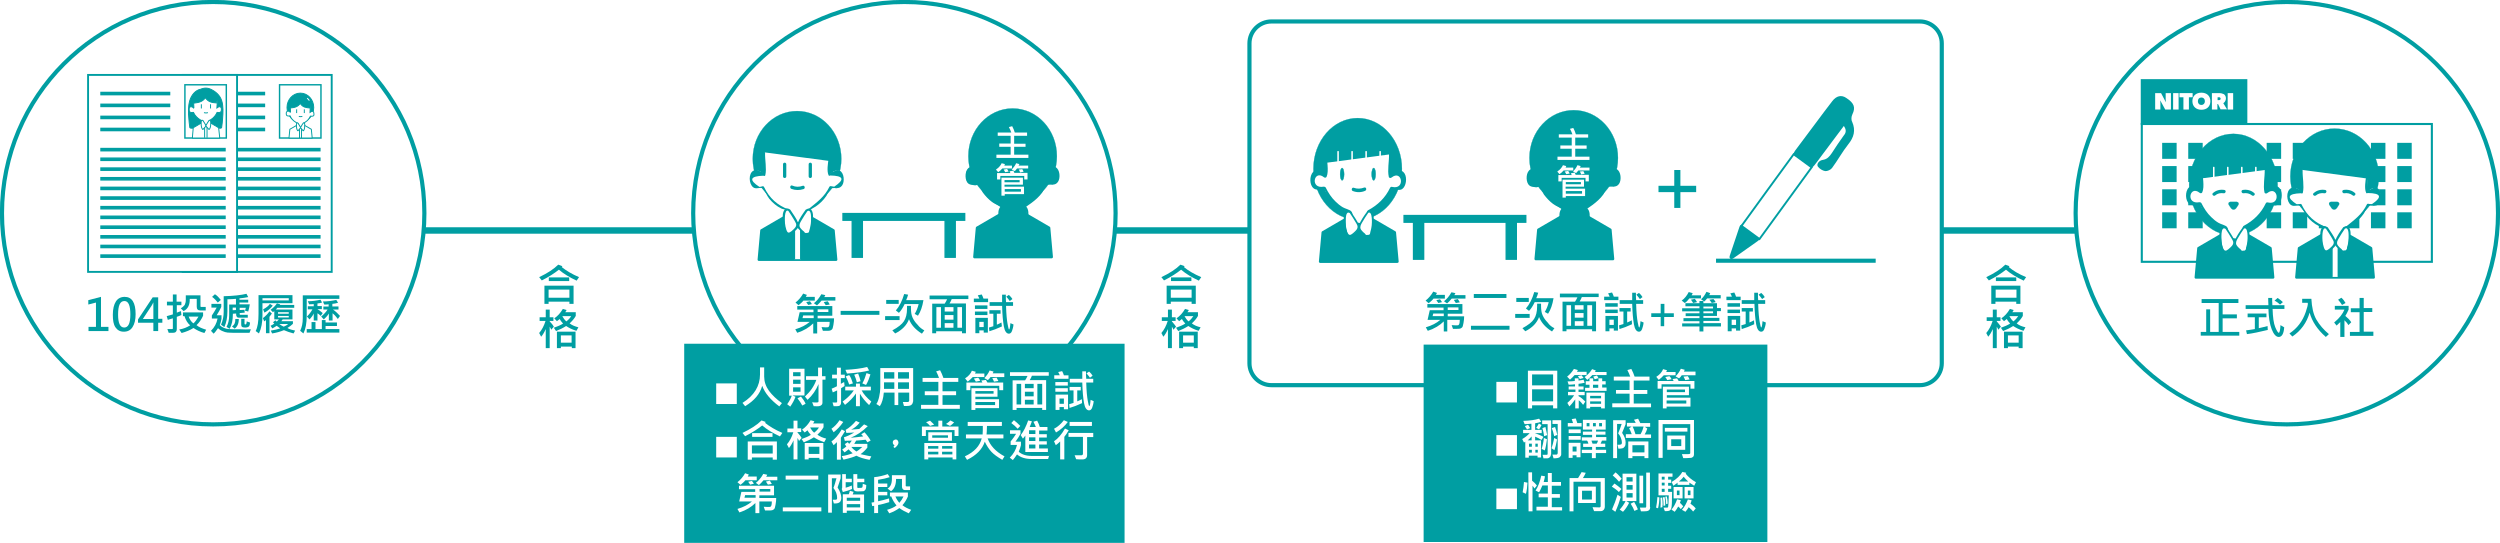 <?xml version="1.0" encoding="UTF-8"?>
<!-- Generator: Adobe Illustrator 23.0.6, SVG Export Plug-In . SVG Version: 6.00 Build 0)  -->
<svg version="1.1" id="圖層_1" xmlns="http://www.w3.org/2000/svg" xmlns:xlink="http://www.w3.org/1999/xlink" x="0px" y="0px" width="1141.1px" height="247.8px" viewBox="0 0 1141.1 247.8" style="enable-background:new 0 0 1141.1 247.8;" xml:space="preserve">
<style type="text/css">
	.st0{fill:none;}
	.st1{fill:none;stroke:#FFFFFF;stroke-width:0.3;}
	.st2{fill:#009EA2;stroke:#009EA2;stroke-width:2.942;stroke-miterlimit:10;}
	.st3{fill:#FFFFFF;stroke:#009EA2;stroke-width:1.899;stroke-miterlimit:10;}
	.st4{fill:#009EA2;}
	.st5{fill:#FFFFFF;stroke:#009EA2;stroke-width:0.953;stroke-miterlimit:10;}
	.st6{fill:#009EA2;stroke:#009EA2;stroke-width:0.953;stroke-miterlimit:10;}
	.st7{fill:#FFFFFF;}
	.st8{fill:#009EA2;stroke:#009EA2;stroke-width:0.119;stroke-miterlimit:10;}
	.st9{fill:#009EA2;stroke:#009EA2;stroke-width:1.216;stroke-linecap:round;stroke-linejoin:round;stroke-miterlimit:10;}
	.st10{fill:none;stroke:#009EA2;stroke-width:6.757444e-02;stroke-miterlimit:10;}
	.st11{fill:#009EA2;stroke:#009EA2;stroke-width:0.117;stroke-miterlimit:10;}
	.st12{fill:#FFFFFF;stroke:#009EA2;stroke-width:0.638;stroke-miterlimit:10;}
	.st13{fill:#FFFFFF;stroke:#009EA2;stroke-width:0.874;stroke-miterlimit:10;}
	.st14{fill:#FFFFFF;stroke:#009EA2;stroke-width:0.652;stroke-miterlimit:10;}
	.st15{fill:#009EA2;stroke:#009EA2;stroke-width:0.652;stroke-miterlimit:10;}
	.st16{fill:#009EA2;stroke:#009EA2;stroke-width:0.437;stroke-miterlimit:10;}
	.st17{fill:#FFFFFF;stroke:#009EA2;stroke-width:0.437;stroke-linecap:round;stroke-linejoin:round;stroke-miterlimit:10;}
	.st18{fill:#FFFFFF;stroke:#009EA2;stroke-width:0.437;stroke-miterlimit:10;}
	.st19{fill:none;stroke:#009EA2;stroke-width:0.437;stroke-miterlimit:10;}
	.st20{fill:none;stroke:#FFFFFF;stroke-width:0.437;stroke-miterlimit:10;}
	.st21{opacity:0.7;fill:url(#SVGID_1_);}
	.st22{fill:#009EA2;stroke:#009EA2;stroke-width:0.638;stroke-miterlimit:10;}
	.st23{fill:#009EA2;stroke:#009EA2;stroke-width:0.658;stroke-miterlimit:10;}
	.st24{fill:#009EA2;stroke:#009EA2;stroke-width:0.181;stroke-miterlimit:10;}
	.st25{fill:none;stroke:#009EA2;stroke-width:0.874;stroke-miterlimit:10;}
	.st26{fill:#009EA2;stroke:#009EA2;stroke-width:0.874;stroke-miterlimit:10;}
	.st27{opacity:0.7;fill:url(#SVGID_2_);}
</style>
<pattern x="379.8" y="13.5" width="72" height="72" patternUnits="userSpaceOnUse" id="_x35__英吋方格線" viewBox="72.2 -144.2 72 72" style="overflow:visible;">
	<g>
		<rect x="72.2" y="-144.2" class="st0" width="72" height="72"/>
		<g>
			<line class="st1" x1="126.2" y1="-72.5" x2="126.2" y2="0"/>
			<line class="st1" x1="90.2" y1="-72.5" x2="90.2" y2="0"/>
		</g>
		<g>
			<line class="st1" x1="144" y1="-126.2" x2="216.5" y2="-126.2"/>
			<line class="st1" x1="144" y1="-90.2" x2="216.5" y2="-90.2"/>
		</g>
		<g>
			<line class="st1" x1="72" y1="-126.2" x2="144.5" y2="-126.2"/>
			<line class="st1" x1="126.2" y1="-144.5" x2="126.2" y2="-72"/>
			<line class="st1" x1="72" y1="-90.2" x2="144.5" y2="-90.2"/>
			<line class="st1" x1="90.2" y1="-144.5" x2="90.2" y2="-72"/>
		</g>
		<g>
			<line class="st1" x1="0" y1="-126.2" x2="72.5" y2="-126.2"/>
			<line class="st1" x1="0" y1="-90.2" x2="72.5" y2="-90.2"/>
		</g>
		<g>
			<line class="st1" x1="126.2" y1="-216.5" x2="126.2" y2="-144"/>
			<line class="st1" x1="90.2" y1="-216.5" x2="90.2" y2="-144"/>
		</g>
	</g>
</pattern>
<g>
	<line class="st2" x1="170.8" y1="105.2" x2="971.4" y2="105.2"/>
	<g>
		<circle class="st3" cx="1043.8" cy="97.3" r="96.4"/>
		<g>
			<g>
				<path class="st4" d="M1022.2,153.2h-17.7v-1.7h2.5v-10.3h1.8v10.3h3.9v-13.2h-7.8v-1.8h16.8v1.8h-7.2v5.2h6.5v1.8h-6.5v6.2h7.6      V153.2z"/>
				<path class="st4" d="M1042.6,149.4c-0.2,3-1.1,4.4-2.5,4.4c-1.2,0-2.3-1.2-3.2-3.5s-1.4-5.4-1.5-9.3h-10.4v-1.7h10.4      c-0.1-1.4-0.1-2.5-0.1-3.3h1.8c0,0.8,0,1.9,0.1,3.3h5.5v1.7h-5.4c0.1,3.8,0.5,6.6,1.2,8.3c0.7,1.7,1.3,2.6,1.6,2.6      c0.4,0,0.7-1.2,0.8-3.5L1042.6,149.4z M1035.1,150.6c-3.8,0.9-6.9,1.6-9.5,1.9l-0.4-1.7c1.2-0.1,2.5-0.4,4-0.6v-5.4h-3.3v-1.7      h8.6v1.7h-3.5v5c1.7-0.4,3-0.7,4-1L1035.1,150.6z M1042,137.9l-1.3,1.1c-0.9-0.8-1.7-1.4-2.5-1.8l1.4-1.2      C1040.6,136.7,1041.4,137.3,1042,137.9z"/>
				<path class="st4" d="M1063,152.5l-1.4,1.3c-3.9-3.4-6.3-7.1-7.4-11.1c-1.3,4.6-4,8.3-7.9,10.9l-1.3-1.4c1.8-1.2,3.3-2.6,4.5-4.2      c1.3-1.7,2.2-3.5,2.9-5.5s1-3.3,1-3.9l-0.1-0.4h-2.5v-1.8h4.2c0.2,3.9,0.9,7.1,2.3,9.5S1060.7,150.6,1063,152.5z"/>
				<path class="st4" d="M1073.2,147.1l-1.3,1.3c-0.5-0.9-1.1-1.6-1.8-2.2v7.6h-1.9V147c-0.4,0.4-1,0.9-1.7,1.6l-1.1-1.4      c2.4-2,3.9-3.9,4.7-5.9h-4.4v-1.7h6.3v1.7c-0.5,1.2-1,2.1-1.5,2.9C1071.7,145.2,1072.6,146.1,1073.2,147.1z M1070.6,138.3      l-1.6,0.9c-0.5-0.8-1.1-1.6-1.8-2.4l1.5-0.9C1069.5,136.6,1070.1,137.4,1070.6,138.3z M1083.2,153.3h-10.6v-1.8h4.4v-9h-4v-1.8      h4V136h1.9v4.6h3.9v1.8h-3.9v9h4.4V153.3z"/>
			</g>
			<g>
				<rect x="977.6" y="56.6" class="st5" width="132.4" height="62.9"/>
				<rect x="977.6" y="36.6" class="st6" width="47.7" height="19.9"/>
				<g>
					<path class="st7" d="M988.3,50l-2.3-4.2c0,0,0.1,0.8,0.1,1.4V50h-2.4v-7.5h2.7l2.2,4.2c0,0-0.1-0.8-0.1-1.4v-2.8h2.4V50H988.3z       "/>
					<path class="st7" d="M991.9,50v-7.5h2.5V50H991.9z"/>
					<path class="st7" d="M999.1,44.4V50h-2.5v-5.6h-1.8v-1.9h6v1.9H999.1z"/>
					<path class="st7" d="M1004.8,50.1c-2.3,0-4.1-1.4-4.1-3.9s1.7-3.9,4.1-3.9s4.1,1.4,4.1,3.9S1007.2,50.1,1004.8,50.1z        M1004.8,44.5c-1,0-1.6,0.7-1.6,1.7s0.6,1.7,1.6,1.7c1,0,1.6-0.7,1.6-1.7S1005.8,44.5,1004.8,44.5z"/>
					<path class="st7" d="M1013.6,50l-1.2-2.5h-0.3V50h-2.5v-7.5h3.3c0.9,0,1.6,0.2,2.2,0.5c0.5,0.4,0.9,1,0.9,1.8       c0,1.5-0.9,2.1-1.2,2.3l1.7,2.8H1013.6z M1013.3,44.5c-0.1-0.1-0.3-0.1-0.5-0.1h-0.6v1.3h0.6c0.4,0,0.8-0.2,0.8-0.7       C1013.5,44.7,1013.4,44.6,1013.3,44.5z"/>
					<path class="st7" d="M1016.8,50v-7.5h2.5V50H1016.8z"/>
				</g>
				<g>
					<rect x="986.9" y="65.2" class="st4" width="6.6" height="7.3"/>
					<rect x="998.8" y="65.2" class="st4" width="6.6" height="7.3"/>
					<rect x="1010.7" y="65.2" class="st4" width="6.6" height="7.3"/>
					<rect x="1022.6" y="65.2" class="st4" width="6.6" height="7.3"/>
					<rect x="1034.6" y="65.2" class="st4" width="6.6" height="7.3"/>
					<rect x="1046.5" y="65.2" class="st4" width="6.6" height="7.3"/>
					<rect x="1058.4" y="65.2" class="st4" width="6.6" height="7.3"/>
					<rect x="1070.3" y="65.2" class="st4" width="6.6" height="7.3"/>
					<rect x="1082.2" y="65.2" class="st4" width="6.6" height="7.3"/>
					<rect x="1094.2" y="65.2" class="st4" width="6.6" height="7.3"/>
				</g>
				<g>
					<rect x="986.9" y="75.8" class="st4" width="6.6" height="7.3"/>
					<rect x="998.8" y="75.8" class="st4" width="6.6" height="7.3"/>
					<rect x="1010.7" y="75.8" class="st4" width="6.6" height="7.3"/>
					<rect x="1022.6" y="75.8" class="st4" width="6.6" height="7.3"/>
					<rect x="1034.6" y="75.8" class="st4" width="6.6" height="7.3"/>
					<rect x="1046.5" y="75.8" class="st4" width="6.6" height="7.3"/>
					<rect x="1058.4" y="75.8" class="st4" width="6.6" height="7.3"/>
					<rect x="1070.3" y="75.8" class="st4" width="6.6" height="7.3"/>
					<rect x="1082.2" y="75.8" class="st4" width="6.6" height="7.3"/>
					<rect x="1094.2" y="75.8" class="st4" width="6.6" height="7.3"/>
				</g>
				<g>
					<rect x="986.9" y="86.4" class="st4" width="6.6" height="7.3"/>
					<rect x="998.8" y="86.4" class="st4" width="6.6" height="7.3"/>
					<rect x="1010.7" y="86.4" class="st4" width="6.6" height="7.3"/>
					<rect x="1022.6" y="86.4" class="st4" width="6.6" height="7.3"/>
					<rect x="1034.6" y="86.4" class="st4" width="6.6" height="7.3"/>
					<rect x="1046.5" y="86.4" class="st4" width="6.6" height="7.3"/>
					<rect x="1058.4" y="86.4" class="st4" width="6.6" height="7.3"/>
					<rect x="1070.3" y="86.4" class="st4" width="6.6" height="7.3"/>
					<rect x="1082.2" y="86.4" class="st4" width="6.6" height="7.3"/>
					<rect x="1094.2" y="86.4" class="st4" width="6.6" height="7.3"/>
				</g>
				<g>
					<rect x="986.9" y="96.9" class="st4" width="6.6" height="7.3"/>
					<rect x="998.8" y="96.9" class="st4" width="6.6" height="7.3"/>
					<rect x="1010.7" y="96.9" class="st4" width="6.6" height="7.3"/>
					<rect x="1022.6" y="96.9" class="st4" width="6.6" height="7.3"/>
					<rect x="1034.6" y="96.9" class="st4" width="6.6" height="7.3"/>
					<rect x="1046.5" y="96.9" class="st4" width="6.6" height="7.3"/>
					<rect x="1058.4" y="96.9" class="st4" width="6.6" height="7.3"/>
					<rect x="1070.3" y="96.9" class="st4" width="6.6" height="7.3"/>
					<rect x="1082.2" y="96.9" class="st4" width="6.6" height="7.3"/>
					<rect x="1094.2" y="96.9" class="st4" width="6.6" height="7.3"/>
				</g>
			</g>
			<g>
				<ellipse class="st8" cx="1019.4" cy="84.3" rx="20.2" ry="23.2"/>
				<path class="st9" d="M1036.3,113.3l-11-6.4c0.6,0-2.3-0.5-4.4-0.8v-0.3c0,0-0.4,0.1-1,0.2c-0.6-0.1-1-0.2-1-0.2v0.3      c-2.1,0.3-5,0.8-4.4,0.8l-11,6.4l-1.2,13.3h16.6h2h16.6L1036.3,113.3z"/>
				<g>
					<g>
						<path class="st7" d="M1034.5,81.6"/>
						<g>
							<path class="st4" d="M1034.5,82.3c1,0,1-1.5,0-1.5C1033.5,80.8,1033.5,82.3,1034.5,82.3L1034.5,82.3z"/>
						</g>
					</g>
					<g>
						<path class="st7" d="M1034.5,77.5c0.1,3.2,0.1,6.4-0.3,9.6l0.1,0.5c1.3-1.2,3.1-2.3,4.6-1.5c1.5,0.8,1.4,2.9,1.2,4.6        c-0.1,0.5-0.1,1-0.4,1.4c-0.8,1.5-2.9,1.4-4.5,1.1l-0.4-0.1c-1.6,3.7-4.3,6.8-7.7,9c-1,0.6-1.6,1.1-2.6,1.6l0,0.4        c0,1.2,0,2.3,0,3.5l0.1,0.8c-2.4,1.9-6.2,1.8-8.5-0.2l0.3,0c0-1.2,0-2.3,0-3.5l-0.2-0.5c-1.2-0.4-2.3-0.9-3.4-1.5        c-3.8-2.2-6.9-5.6-8.7-9.6l-0.6,0.1c-1.6,0.3-3.7,0.3-4.5-1.1c-0.2-0.4-0.3-0.9-0.4-1.4c-0.2-1.7-0.3-3.8,1.2-4.6        c1.5-0.9,3.3,0.3,4.6,1.5l0.2-0.5c-0.3-3.2-0.4-6.4-0.3-9.6l0,4"/>
						<g>
							<path class="st4" d="M1033.7,77.5c0.1,3.2-0.8,7.2-0.1,10.3c0.1,0.6,0.9,0.7,1.3,0.3c4.8-3.8,6.4,5.8,0.2,4.3         c-0.3-0.1-0.7,0-0.9,0.4c-2.2,4.6-5.6,7.9-10.1,10.3c-0.2,0.1-0.4,0.4-0.4,0.7c0.1,1,0.4,3.3,0,4c-1,1.9-5.5,1-7.3-0.2         c-0.1,0.5-0.3,1-0.4,1.4c0.1,0,0.2,0,0.3,0c0.4,0,0.8-0.4,0.8-0.8c0-1.8,0.3-3.3-0.6-4.6c-0.6-0.8-3-1.3-3.9-1.9         c-1.2-0.7-2.3-1.6-3.3-2.6c-1.9-1.8-3.3-4-4.5-6.4c-0.2-0.3-0.5-0.4-0.9-0.4c-6.4,1.2-4.5-8,0.1-4.3c0.3,0.3,1,0.3,1.2-0.2         c1.2-2.7,0-7.5,0.1-10.5c-0.5,0-1,0-1.5,0c0,1.3,0,2.7,0,4c0,1,1.5,1,1.5,0c0-1.3,0-2.7,0-4c0-1-1.5-1-1.5,0         c-0.1,2.2-0.1,4.5,0,6.7c0,0.9,0.1,1.8,0.2,2.7c0.2-0.4,0.2-0.6,0-0.8c-1.6,0.1-2.3-1.7-4.2-0.8c-2.3,1.1-2.5,5.3-1.2,7.2         c1,1.5,2.2,1.3,3.8,1.6c0.3,0.1,1.5-0.4,1.8-0.2c0.3,0.2,1.2,2.8,1.6,3.4c1.2,1.7,2.7,3.2,4.4,4.4c1.2,0.9,3,1.5,4.1,2.5         c0.5,0.2,1,0.4,1.5,0.5c-0.2,1,0,1.9,0.6,2.7c-0.8-0.1-0.9,1-0.4,1.4c3,2.1,6.2,2.2,9.3,0.2c0.3-0.2,0.4-0.5,0.4-0.9         c-0.2-0.8-0.4-3.4-0.1-4c0.1-0.3,2-1.2,2.2-1.3c2-1.2,3.7-2.8,5.2-4.6c0.7-0.9,2-3.9,2.4-4.2c1-0.6,3,0.5,4.3-0.4         c1.9-1.3,2.3-5.2,1.1-7.1c-1.8-2.7-4.7-1.1-6.6,0.5c0.4,0.1,0.9,0.2,1.3,0.3c-0.6-2.9,0.3-6.9,0.2-9.9         C1035.2,76.5,1033.7,76.5,1033.7,77.5L1033.7,77.5z"/>
						</g>
					</g>
					<g>
						<g>
							<g>
								<g>
									<path class="st4" d="M1011.1,89.2c1-0.9,2.4-1.2,3.8-1c1,0.2,1.4-1.3,0.4-1.5c-1.9-0.3-3.7,0.1-5.2,1.4           C1009.3,88.7,1010.4,89.8,1011.1,89.2L1011.1,89.2z"/>
								</g>
							</g>
							<g>
								<g>
									<path class="st4" d="M1028.9,88.1c-1.5-1.3-3.3-1.7-5.2-1.4c-1,0.2-0.6,1.7,0.4,1.5c1.3-0.2,2.7,0.1,3.8,1           C1028.6,89.8,1029.7,88.7,1028.9,88.1L1028.9,88.1z"/>
								</g>
							</g>
						</g>
						<g>
							<path class="st4" d="M1018.3,95c0.7,0.9,1.7,0.9,2.4,0l0.8-1.2c0.7-0.9,0.2-1.7-0.9-1.7h-2.2c-1.2,0-1.6,0.8-0.9,1.7         L1018.3,95z"/>
							<path class="st10" d="M1018.3,95c0.7,0.9,1.7,0.9,2.4,0l0.8-1.2c0.7-0.9,0.2-1.7-0.9-1.7h-2.2c-1.2,0-1.6,0.8-0.9,1.7         L1018.3,95z"/>
						</g>
					</g>
				</g>
				<g>
					<g>
						<path class="st7" d="M1016.1,104.1c1.3,1.9,2.5,3.9,3.6,6c0.2,0.4,0.4,0.7,0.3,1.1c-0.1,0.3-0.3,0.6-0.5,0.8        c-1,1.1-2.1,2.2-3.1,3.4c-0.1,0.1-0.2,0.2-0.3,0.2c-0.3,0.1-0.5-0.2-0.6-0.4c-1.7-2.7-1.7-5.9-1.7-9c0-0.7,0-1.4,0.5-1.9        C1014.5,103.7,1015.5,103.5,1016.1,104.1"/>
						<g>
							<path class="st4" d="M1015.7,104.3c1,1.4,1.9,2.9,2.8,4.4c0.6,1,1.2,1.8,0.6,3c-0.2,0.5-1.5,1.7-1.9,2         c-1.2,1-1.9,1.1-2.6-0.7c-0.3-0.9-0.5-1.9-0.6-2.9c-0.1-0.7-0.5-7,1.7-5.7c0.4,0.3,0.8-0.4,0.4-0.7c-1.9-1.2-2.9,0.8-3,2.5         c-0.1,2.4-0.2,7.7,2,9.4c0.5,0.4,0.7,0.4,1.3,0.1c0.7-0.4,1.4-1.5,1.9-2.1c0.5-0.5,1.3-1.1,1.6-1.8c0.4-0.8,0.3-1.2,0-2         c-0.8-2.1-2.4-4.1-3.6-6C1016.1,103.5,1015.4,103.8,1015.7,104.3L1015.7,104.3z"/>
						</g>
					</g>
					<g>
						<path class="st7" d="M1023.9,104.1c-1.3,1.9-2.5,3.9-3.6,6c-0.2,0.4-0.4,0.7-0.3,1.1c0.1,0.3,0.3,0.6,0.5,0.8        c1,1.1,2.1,2.2,3.1,3.4c0.1,0.1,0.2,0.2,0.3,0.2c0.3,0.1,0.5-0.2,0.6-0.4c1.7-2.7,1.7-5.9,1.7-9c0-0.7,0-1.4-0.5-1.9        C1025.4,103.7,1024.4,103.5,1023.9,104.1"/>
						<g>
							<path class="st4" d="M1023.6,103.9c-1.3,1.8-2.8,3.9-3.6,6c-0.3,0.8-0.4,1.2-0.1,1.9c0.3,0.7,1.2,1.3,1.6,1.8         c0.5,0.6,1.3,1.7,1.9,2.1c0.6,0.3,0.8,0.4,1.3-0.1c2.1-1.7,2-6.6,2-9c0-1.7-0.8-4.2-3-2.9c-0.4,0.3,0,0.9,0.4,0.7         c2.2-1.3,1.8,5.1,1.7,5.7c-0.1,1-0.3,2-0.6,2.9c0,1.1-0.4,1.5-1.2,1.4c-0.6,0.2-1,0-1.3-0.6c-0.6-0.4-1.6-1.4-1.9-2         c-0.5-1.1,0.1-2.1,0.6-3c0.9-1.5,1.8-3,2.8-4.4C1024.5,103.8,1023.8,103.5,1023.6,103.9L1023.6,103.9z"/>
						</g>
					</g>
				</g>
				<g>
					<g>
						<path class="st7" d="M1010.8,81c0-1.5,0-3.1,0-4.6c0-0.4-0.7-0.4-0.7,0c0,1.5,0,3.1,0,4.6C1010.1,81.4,1010.8,81.4,1010.8,81        L1010.8,81z"/>
					</g>
				</g>
				<g>
					<g>
						<path class="st7" d="M1017.2,81c0-1.5,0-3.1,0-4.6c0-0.4-0.7-0.4-0.7,0c0,1.5,0,3.1,0,4.6C1016.5,81.4,1017.2,81.4,1017.2,81        L1017.2,81z"/>
					</g>
				</g>
				<g>
					<g>
						<path class="st7" d="M1023.6,81c0-1.5,0-3.1,0-4.6c0-0.4-0.7-0.4-0.7,0c0,1.5,0,3.1,0,4.6C1022.9,81.4,1023.6,81.4,1023.6,81        L1023.6,81z"/>
					</g>
				</g>
				<g>
					<g>
						<path class="st7" d="M1030,81c0-1.5,0-3.1,0-4.6c0-0.4-0.7-0.4-0.7,0c0,1.5,0,3.1,0,4.6C1029.3,81.4,1030,81.4,1030,81        L1030,81z"/>
					</g>
				</g>
			</g>
			<g>
				<ellipse class="st11" cx="1065.6" cy="80.5" rx="20.2" ry="21.8"/>
				<path class="st9" d="M1082.2,113.3l-11-6.4c0.6,0-2.3-0.5-4.4-0.8v-0.3c0,0-0.4,0.1-1,0.2c-0.6-0.1-1-0.2-1-0.2v0.3      c-2.1,0.3-5,0.8-4.4,0.8l-11,6.4l-1.2,13.3h16.6h2h16.6L1082.2,113.3z"/>
				<g>
					<polyline class="st12" points="1064.4,126.4 1064.4,109 1067.3,109 1067.3,126.4      "/>
				</g>
				<g>
					<g>
						<path class="st7" d="M1050.4,81.6"/>
						<g>
							<path class="st4" d="M1050.4,82c0.6,0,0.6-0.9,0-0.9C1049.8,81.1,1049.8,82,1050.4,82L1050.4,82z"/>
						</g>
					</g>
					<g>
						<path class="st7" d="M1050.4,77.5c-0.1,3.2-0.1,6.4,0.3,9.6l-0.1,0.5c-1.3-1.2-3.1-2.3-4.6-1.5c-1.5,0.8-1.4,2.9-1.2,4.6        c0.1,0.5,0.1,1,0.4,1.4c0.8,1.5,2.9,1.4,4.5,1.1l0.4-0.1c1.6,3.7,4.3,6.8,7.7,9c1,0.6,2.9,1.1,3.9,1.6l0,0.4        c0,1.2,0,2.3,0,3.5l-0.1,0.8c2.4,1.9,6.2,1.8,8.5-0.2l-0.3,0c0-1.2,0-2.3,0-3.5l0.2-0.5c1.2-0.4,1-0.9,2.1-1.5        c3.8-2.2,6.9-5.6,8.7-9.6l0.6,0.1c1.6,0.3,3.7,0.3,4.5-1.1c0.2-0.4,0.3-0.9,0.4-1.4c0.2-1.7,0.3-3.8-1.2-4.6        c-1.5-0.9-3.3,0.3-4.6,1.5l-0.2-0.5c0.3-3.2,0.4-6.4,0.3-9.6l0,4"/>
						<g>
							<path class="st4" d="M1049.9,77.5c-0.1,2.6,0,5.1,0.1,7.7c0,0.7,0.1,1.4,0.1,2.1c0-0.4-0.2-0.7-0.4-0.8         c-1.6-0.3-2.3-1.6-4-0.6c-2.4,1.3-2.1,6.1-0.1,7.6c1.3,1,2.9-0.1,4.1,0.4c0.9,0.4,2.2,3.6,3.2,4.8c1.5,1.8,3.4,3.5,5.6,4.5         c0.3,0.2,2.5,0.6,2.7,0.9c0.4,0.5,0,3.8-0.1,4.3c0,0.2,0,0.4,0.2,0.5c3,1.9,6.1,1.8,9-0.2c0.3-0.2,0.3-0.9-0.2-0.8         c0.2-1,0.3-2.1,0.3-3.1c0.3-0.1,0.5-0.3,0.7-0.4c0.7-1,2.1-1.5,3.1-2.2c1.9-1.3,3.5-2.9,4.8-4.8c0.3-0.4,1.6-3.3,1.9-3.5         c-0.3,0.2,4.3-0.5,1.7,0.2c1.6-0.4,2.5,0,3.6-1.5c1.2-1.7,0.9-5.7-1.1-6.7c-1.7-0.9-2.5,0.7-3.9,0.7         c-0.3,0.2-0.4,0.4-0.5,0.7c0-0.6,0.1-1.3,0.1-1.9c-0.2-2.5,0.2-5.2,0.1-7.7c0-0.6-0.9-0.6-0.9,0c0,1.3,0,2.7,0,4         c0,0.6,0.9,0.6,0.9,0c0-2.4-0.1-5.7-0.9-1.2c-0.3,2-0.9,5.6,0,7.5c0.1,0.3,0.5,0.3,0.7,0.1c6.2,0.1,6.8,1.8,1.9,5.1         c-0.6,0-1.1-0.1-1.7-0.2c-0.2,0-0.4,0-0.5,0.2c-2.3,4.7-5.5,6.9-9.4,10.1c-2.2,1.7-1.6,2-1.6,5.2c0,0.2,0.2,0.5,0.5,0.5         c-2.3,0.2-6.6,1.3-7.7-1c-0.4-0.9,0-2.9,0-3.9c0-0.2-0.2-0.4-0.3-0.4c-5.3-2-8.9-5.2-11.4-10.4c-0.1-0.2-0.3-0.3-0.5-0.2         c-0.5,0.1-1,0.2-1.6,0.2c-4.9-3.2-4.3-4.9,1.9-5.1c0.2,0.2,0.7,0.2,0.8-0.2c0.7-3.1-0.2-7-0.1-10.2         C1050.9,76.9,1050,76.9,1049.9,77.5L1049.9,77.5z"/>
						</g>
					</g>
					<g>
						<g>
							<g>
								<g>
									<path class="st4" d="M1057.1,89.2c1-0.9,2.4-1.2,3.8-1c1,0.2,1.4-1.3,0.4-1.5c-1.9-0.3-3.7,0.1-5.2,1.4           C1055.2,88.7,1056.3,89.8,1057.1,89.2L1057.1,89.2z"/>
								</g>
							</g>
							<g>
								<g>
									<path class="st4" d="M1074.9,88.1c-1.5-1.3-3.3-1.7-5.2-1.4c-1,0.2-0.6,1.7,0.4,1.5c1.3-0.2,2.7,0.1,3.8,1           C1074.5,89.8,1075.6,88.7,1074.9,88.1L1074.9,88.1z"/>
								</g>
							</g>
						</g>
						<g>
							<path class="st4" d="M1064.2,95c0.7,0.9,1.7,0.9,2.4,0l0.8-1.2c0.7-0.9,0.2-1.7-0.9-1.7h-2.2c-1.2,0-1.6,0.8-0.9,1.7         L1064.2,95z"/>
							<path class="st10" d="M1064.2,95c0.7,0.9,1.7,0.9,2.4,0l0.8-1.2c0.7-0.9,0.2-1.7-0.9-1.7h-2.2c-1.2,0-1.6,0.8-0.9,1.7         L1064.2,95z"/>
						</g>
					</g>
				</g>
				<g>
					<g>
						<path class="st7" d="M1062,104.1c1.3,1.9,2.5,3.9,3.6,6c0.2,0.4,0.4,0.7,0.3,1.1c-0.1,0.3-0.3,0.6-0.5,0.8        c-1,1.1-2.1,2.2-3.1,3.4c-0.1,0.1-0.2,0.2-0.3,0.2c-0.3,0.1-0.5-0.2-0.6-0.4c-1.7-2.7-1.7-5.9-1.7-9c0-0.7,0-1.4,0.5-1.9        C1060.5,103.7,1061.5,103.5,1062,104.1"/>
						<g>
							<path class="st4" d="M1061.6,104.3c1,1.4,1.9,2.9,2.8,4.4c0.5,1,1.2,1.7,0.6,2.9c-0.2,0.5-1.5,1.7-1.9,2         c-1.2,0.9-1.8,1.1-2.4-0.7c-0.3-0.9-0.5-1.9-0.6-2.9c-0.1-0.7-0.4-6.9,1.6-5.6c0.5,0.3,1-0.5,0.5-0.8c-2-1.2-3,0.9-3.1,2.6         c-0.1,2.5-0.2,7.6,2,9.5c0.5,0.5,0.8,0.4,1.4,0.1c0.7-0.4,1.4-1.5,2-2.1c0.5-0.5,1.3-1.1,1.6-1.8c0.4-0.8,0.3-1.2,0-2.1         c-0.8-2.1-2.4-4.1-3.6-6C1062.1,103.3,1061.3,103.8,1061.6,104.3L1061.6,104.3z"/>
						</g>
					</g>
					<g>
						<path class="st7" d="M1069.9,104.1c-1.3,1.9-2.5,3.9-3.6,6c-0.2,0.4-0.4,0.7-0.3,1.1c0.1,0.3,0.3,0.6,0.5,0.8        c1,1.1,2.1,2.2,3.1,3.4c0.1,0.1,0.2,0.2,0.3,0.2c0.3,0.1,0.5-0.2,0.6-0.4c1.7-2.7,1.7-5.9,1.7-9c0-0.7,0-1.4-0.5-1.9        S1070.4,103.5,1069.9,104.1"/>
						<g>
							<path class="st4" d="M1069.5,103.8c-1.3,1.8-2.8,3.9-3.6,6c-0.3,0.8-0.4,1.2-0.1,2c0.3,0.7,1.2,1.3,1.7,1.8         c0.6,0.6,1.3,1.7,2,2.1c0.6,0.3,0.9,0.4,1.4-0.1c2.1-1.8,2-6.6,2-9.1c0-1.8-0.9-4.3-3.1-2.9c-0.5,0.3,0,1.1,0.5,0.8         c1.8-1.1,1.7,2.7,1.7,3.3c0,0.8,0,1.6-0.1,2.3c-0.1,1-0.3,2-0.6,2.9c0,1-0.4,1.5-1.2,1.4c-0.6,0.2-1,0-1.3-0.6         c-0.6-0.4-1.6-1.4-1.9-2c-0.5-1.1,0.1-2,0.6-2.9c0.9-1.5,1.8-3,2.8-4.4C1070.6,103.8,1069.8,103.3,1069.5,103.8L1069.5,103.8         z"/>
						</g>
					</g>
				</g>
			</g>
		</g>
	</g>
	<g>
		<circle class="st3" cx="97.3" cy="97.3" r="96.4"/>
		<g>
			<path class="st4" d="M49.4,151.1h-9v-1.9h3.4v-11.1l-3.5,0.9v-2l5.8-1.5v13.7h3.4V151.1z"/>
			<path class="st4" d="M51.5,143.7c0-2.7,0.5-4.7,1.4-6.1s2.3-2.1,4-2.1c3.3,0,5,2.6,5,7.9c0,2.6-0.5,4.5-1.4,5.9s-2.2,2.1-4,2.1     c-1.7,0-2.9-0.7-3.8-2S51.5,146.2,51.5,143.7z M53.9,143.6c0,3.9,0.9,5.9,2.8,5.9c1.9,0,2.8-2,2.8-6c0-4.1-0.9-6.1-2.7-6.1     C54.8,137.4,53.9,139.4,53.9,143.6z"/>
			<path class="st4" d="M74.1,147.3h-1.9v3.8H70v-3.8h-7v-1.5l6.7-10.1h2.5v9.8h1.9V147.3z M70,145.5v-6c0-0.4,0-1,0-1.5h0     c-0.2,0.4-0.4,0.8-0.6,1.2l-4.2,6.4H70z"/>
			<path class="st4" d="M82.9,139.3h-2.2v3.4c0.5-0.2,1.1-0.4,1.9-0.7l0.2,1.8c-0.7,0.3-1.4,0.6-2.1,0.8v5.6c0,0.5-0.1,0.8-0.3,1.1     c-0.2,0.3-0.5,0.5-0.7,0.5c-0.3,0.1-0.7,0.1-1.4,0.1c-0.4,0-0.8,0-1.3,0l-0.6-1.7l2.2,0c0.2,0,0.3-0.1,0.3-0.3v-4.6     c-1,0.3-1.8,0.5-2.3,0.7l-0.5-1.7c1.2-0.3,2.1-0.6,2.8-0.8v-4.1h-2.7v-1.7h2.7v-3.3h1.7v3.3h2.2V139.3z M94.1,150.5l-0.8,1.5     c-1.9-0.5-3.5-1.3-5-2.3c-1.5,1-3.3,1.7-5.4,2.3l-1.1-1.6c1.9-0.3,3.6-1,5-1.9c-1.1-0.9-2-2.3-2.6-4.2h-0.7v-1.7h9.2v1.5     c-0.8,1.8-1.8,3.2-3,4.3C90.7,149.3,92.2,149.9,94.1,150.5z M93.9,141.7h-2.5c-1.1,0-1.6-0.6-1.6-1.7v-3.6h-3.2     c0.1,2.7-0.8,4.6-2.8,5.6l-1.3-1.3c0.8-0.4,1.4-1,1.8-1.5c0.3-0.6,0.5-1.4,0.5-2.3v-2.1h6.7v5c0,0.2,0.1,0.3,0.3,0.3h2.1V141.7z      M90.6,144.5h-4.5c0.6,1.5,1.3,2.5,2.2,3.1C89.2,146.8,89.9,145.7,90.6,144.5z"/>
			<path class="st4" d="M114.5,150.3l-0.6,1.6c-1.2,0-2.7,0-4.3,0c-3,0-4.9,0-5.7-0.1s-1.6-0.3-2.4-0.7c-0.8-0.3-1.4-0.8-2-1.3     c-0.7,1-1.3,1.9-2,2.5l-1.2-1.3c1.6-1.6,2.6-3.4,3-5.6h-2.6V144c0.7-1,1.4-2.2,2.2-3.6h-2.4v-1.7h4.5v1.4     c-0.5,1.1-1.2,2.4-2.1,3.8h2.2v1.6c-0.2,1.2-0.5,2.1-0.8,2.9c0.6,0.6,1.2,1,2,1.3c0.7,0.3,1.5,0.5,2.2,0.5     c0.7,0.1,2.5,0.1,5.4,0.1C111.4,150.4,112.9,150.4,114.5,150.3z M100.8,136.9l-1.4,1.2c-0.7-0.9-1.5-1.8-2.6-2.6l1.3-1.2     C99.1,134.9,99.9,135.8,100.8,136.9z M114,139c-0.2,1.2-0.4,2.3-0.7,3.2l-1.5-0.4c0.2-0.4,0.3-0.9,0.4-1.3h-2.8v1l2.2-0.1     l0.1,1.3l-2.3,0.2v0.5c0,0.2,0.1,0.3,0.3,0.3h3.4v1.3h-4.2c-0.3,0-0.6-0.1-0.8-0.4s-0.3-0.6-0.3-0.8v-0.7l-1.5,0.1     c0,2.9-0.5,5.2-1.5,6.9l-1.4-0.9c0.8-1.5,1.2-3.2,1.2-5.2V139h3.1v-2.6c-1.2,0.1-2.5,0.2-3.9,0.2v5.5c0,2.9-0.5,5.2-1.4,7.2     l-1.5-1.1c0.8-1.9,1.2-3.8,1.2-5.9v-7.1c4.4-0.1,7.9-0.5,10.4-1.1l0.8,1.5c-1.2,0.2-2.5,0.5-4,0.6v0.6h4v1.3h-4v0.8H114z      M109,145.6c0,2.1-0.7,3.6-1.9,4.4l-1.2-1c1.1-0.7,1.6-1.8,1.5-3.4H109z M107.7,141.5v-1.1h-1.5v1.2L107.7,141.5z M114.1,147.2     c0,0.9-0.2,1.5-0.5,1.8c-0.3,0.3-0.9,0.5-1.7,0.5c-0.7,0-1.2-0.1-1.4-0.3c-0.3-0.2-0.4-0.5-0.4-1v-2.7h1.5v2.2     c0,0.2,0.1,0.4,0.4,0.4c0.4,0,0.6-0.5,0.6-1.4L114.1,147.2z"/>
			<path class="st4" d="M133.6,138.4h-13.8v5.5c0,3.3-0.5,6-1.6,8.3l-1.5-1.1c0.9-1.7,1.3-4.3,1.3-7.8v-8.6h15.5V138.4z      M131.8,137.1v-1h-12v1H131.8z M124.1,143.1c-0.2,0.3-0.6,0.8-1.1,1.5v7.5h-1.6v-6c-0.2,0.1-0.4,0.3-0.8,0.6l-0.6-1.5     c1.1-0.8,2.2-1.9,3-3.1L124.1,143.1z M124.5,139.5c-1,1.3-2.3,2.4-3.8,3.2l-0.6-1.5c1.5-0.8,2.5-1.6,3.1-2.5L124.5,139.5z      M134.7,150.9l-0.7,1.3c-1.6-0.4-3-0.9-4.4-1.5c-1.7,0.7-3.5,1.2-5.4,1.5l-0.6-1.3c1.8-0.3,3.2-0.6,4.3-1     c-0.6-0.4-1.1-0.8-1.6-1.2c-0.7,0.5-1.3,0.8-2,1.2l-0.8-1.2c0.8-0.4,1.3-0.7,1.7-1c-0.1-0.1-0.3-0.3-0.6-0.6l1.1-0.9     c0.1,0.1,0.3,0.3,0.6,0.6c0.3-0.3,0.6-0.6,1-1h-2.1v-3.8l-0.6,0.5l-1.1-1.1c1.3-0.9,2.2-1.9,2.9-2.9l1.5,0.4     c-0.1,0.2-0.2,0.3-0.2,0.3h6.6v1.3h-7.7c-0.2,0.2-0.4,0.5-0.7,0.8h7.6v4.5H129c-0.1,0.2-0.3,0.5-0.6,0.8h5.3v1.2     c-0.6,0.6-1.5,1.3-2.5,1.9C132.1,150.3,133.3,150.6,134.7,150.9z M131.8,143.2v-0.7h-4.9v0.7H131.8z M131.8,144.9v-0.7h-4.9v0.7     H131.8z M131.5,147.9h-4c0.8,0.6,1.5,1,2,1.2C130.3,148.8,131,148.4,131.5,147.9z"/>
			<path class="st4" d="M154.9,136.4H140v7.6c0,3.5-0.5,6.2-1.5,8.2L137,151c0.8-1.6,1.2-3.5,1.2-5.8v-10.4h16.7V136.4z      M154.9,151.8H140v-1.6h2.2v-3.2h1.8v3.2h2.9v-4.1h1.7v1.1h5.2v1.6h-5.2v1.4h6.3V151.8z M147.3,142.9l-0.9,1.3     c-0.6-0.6-1.1-1-1.5-1.2v3.3h-1.7v-3.2c-0.4,0.9-1,1.7-1.9,2.7l-1.2-1.3c1.1-1.1,1.9-2.2,2.5-3.3h-2.1v-1.4h2.7v-1     c-0.9,0.1-1.6,0.1-2.1,0.1l-0.6-1.4c2.1,0,4-0.3,5.8-0.7l0.7,1.3c-0.7,0.2-1.5,0.4-2.1,0.4v1.2h2v1.4h-2     C145.9,141.8,146.7,142.3,147.3,142.9z M155.2,144.2l-1,1.4c-0.7-1-1.5-1.9-2.4-2.6v3.3h-1.7v-3.2c-0.6,1-1.4,1.9-2.3,2.7     l-1.2-1.3c1.3-1.1,2.3-2.2,2.9-3.2h-1.9v-1.4h2.4v-1c-0.7,0.1-1.3,0.1-2,0.1l-0.6-1.4c2.2,0,4.2-0.3,6.1-0.7l0.8,1.3     c-0.9,0.3-1.7,0.4-2.6,0.5v1.2h2.8v1.4h-2.5C153.3,142.2,154.3,143.2,155.2,144.2z"/>
		</g>
		<g>
			<rect x="83.4" y="34.2" class="st13" width="68" height="89.9"/>
			<rect x="127.6" y="38.7" class="st14" width="18.9" height="24.3"/>
			<rect x="89.4" y="42.2" class="st15" width="31.3" height="1"/>
			<rect x="89.4" y="47.6" class="st15" width="31.3" height="1"/>
			<rect x="89.4" y="53.1" class="st15" width="31.3" height="1"/>
			<rect x="89.4" y="58.6" class="st15" width="31.3" height="1"/>
			<rect x="89.4" y="67.8" class="st15" width="56.6" height="1"/>
			<rect x="89.4" y="72.2" class="st15" width="56.6" height="1"/>
			<rect x="89.4" y="76.7" class="st15" width="56.6" height="1"/>
			<rect x="89.4" y="81.1" class="st15" width="56.6" height="1"/>
			<rect x="89.4" y="85.5" class="st15" width="56.6" height="1"/>
			<rect x="89.4" y="89.9" class="st15" width="56.6" height="1"/>
			<rect x="89.4" y="94.3" class="st15" width="56.6" height="1"/>
			<rect x="89.4" y="98.7" class="st15" width="56.6" height="1"/>
			<rect x="89.4" y="103.2" class="st15" width="56.6" height="1"/>
			<rect x="89.4" y="107.6" class="st15" width="56.6" height="1"/>
			<rect x="89.4" y="112" class="st15" width="56.6" height="1"/>
			<rect x="89.4" y="116.4" class="st15" width="56.6" height="1"/>
			<g>
				<ellipse class="st16" cx="137.1" cy="49.1" rx="6.1" ry="6.6"/>
				<path class="st17" d="M142.1,59l-3.3-1.9c0.2,0-0.7-0.1-1.3-0.3v-0.1c0,0-0.1,0-0.3,0c-0.2,0-0.3,0-0.3,0v0.1      c-0.6,0.1-1.5,0.3-1.3,0.3l-3.3,1.9l-0.4,4h5h0.6h5L142.1,59z"/>
				<g>
					<line class="st18" x1="136.7" y1="57.7" x2="136.7" y2="63"/>
					<line class="st18" x1="137.6" y1="57.7" x2="137.6" y2="63"/>
				</g>
				<g>
					<path class="st18" d="M141.6,48.2c0,1,0,1.9-0.1,2.9l0,0.2c0.4-0.3,0.9-0.7,1.4-0.4c0.4,0.3,0.4,0.9,0.4,1.4       c0,0.1,0,0.3-0.1,0.4c-0.2,0.4-0.9,0.4-1.4,0.3l-0.1,0c-0.5,1.1-1.3,2.1-2.3,2.7c-0.3,0.2-0.5,0.3-0.8,0.5l0,0.1       c0,0.4,0,0.7,0,1.1l0,0.2c-0.7,0.6-1.9,0.6-2.6-0.1l0.1,0c0-0.4,0-0.7,0-1.1l-0.1-0.1c-0.4-0.1-0.7-0.3-1-0.5       c-1.2-0.7-2.1-1.7-2.6-2.9l-0.2,0c-0.5,0.1-1.1,0.1-1.4-0.3c-0.1-0.1-0.1-0.3-0.1-0.4c-0.1-0.5-0.1-1.1,0.4-1.4       c0.5-0.3,1,0.1,1.4,0.4l0.1-0.2c-0.1-1-0.1-1.9-0.1-2.9l0,1.2c2-0.2,3.5-0.5,4.6-2.2v0.2c1.2,1.7,2.4,1.8,4.4,2"/>
					<path class="st19" d="M135.4,49.9c0,0.6,0,1.1,0,1.7"/>
					<path class="st19" d="M138.9,49.9c0,0.6,0,1.1,0,1.7"/>
					<path class="st19" d="M136.4,53.1c0.5,0.2,1.1,0.2,1.6,0"/>
				</g>
				<g>
					<path class="st18" d="M136,56.2c0.4,0.6,0.8,1.2,1.1,1.8c0.1,0.1,0.1,0.2,0.1,0.3c0,0.1-0.1,0.2-0.2,0.3       c-0.3,0.3-0.6,0.7-0.9,1c0,0-0.1,0.1-0.1,0.1c-0.1,0-0.1-0.1-0.2-0.1c-0.5-0.8-0.5-1.8-0.5-2.7c0-0.2,0-0.4,0.1-0.6       C135.5,56.1,135.8,56,136,56.2"/>
					<path class="st18" d="M138.4,56.2c-0.4,0.6-0.8,1.2-1.1,1.8c-0.1,0.1-0.1,0.2-0.1,0.3c0,0.1,0.1,0.2,0.2,0.3       c0.3,0.3,0.6,0.7,0.9,1c0,0,0.1,0.1,0.1,0.1c0.1,0,0.1-0.1,0.2-0.1c0.5-0.8,0.5-1.8,0.5-2.7c0-0.2,0-0.4-0.1-0.6       C138.8,56.1,138.5,56,138.4,56.2"/>
				</g>
				<path class="st20" d="M138.8,44.2"/>
				<path class="st20" d="M140.2,44.8c0.4,0.3,0.7,0.7,1,1.1"/>
			</g>
		</g>
		<g>
			<rect x="40.2" y="34.2" class="st13" width="68" height="89.9"/>
			<rect x="84.4" y="38.7" class="st14" width="18.9" height="24.3"/>
			<rect x="46.1" y="42.2" class="st15" width="31.3" height="1"/>
			<rect x="46.1" y="47.6" class="st15" width="31.3" height="1"/>
			<rect x="46.1" y="53.1" class="st15" width="31.3" height="1"/>
			<rect x="46.1" y="58.6" class="st15" width="31.3" height="1"/>
			<rect x="46.1" y="67.8" class="st15" width="56.6" height="1"/>
			<rect x="46.1" y="72.2" class="st15" width="56.6" height="1"/>
			<rect x="46.1" y="76.7" class="st15" width="56.6" height="1"/>
			<rect x="46.1" y="81.1" class="st15" width="56.6" height="1"/>
			<rect x="46.1" y="85.5" class="st15" width="56.6" height="1"/>
			<rect x="46.1" y="89.9" class="st15" width="56.6" height="1"/>
			<rect x="46.1" y="94.3" class="st15" width="56.6" height="1"/>
			<rect x="46.1" y="98.7" class="st15" width="56.6" height="1"/>
			<rect x="46.1" y="103.2" class="st15" width="56.6" height="1"/>
			<rect x="46.1" y="107.6" class="st15" width="56.6" height="1"/>
			<rect x="46.1" y="112" class="st15" width="56.6" height="1"/>
			<rect x="46.1" y="116.4" class="st15" width="56.6" height="1"/>
			<g>
				<path class="st16" d="M96.7,58.5c1.3,0,2.6,0,3.9,0c0.2,0,0.4,0,0.5-0.2c0.1-0.1,0.1-0.2,0.1-0.4c0.2-1.3,0.3-2.5,0.4-3.8      c0.2-2.7,0.4-5.5-0.4-8.1s-2.9-4.3-5.1-5.3c-2.3-1.1-4.4,0-4.4,0c-2.5,0.4-4.4,2.8-5.1,5.3s-0.7,5.4-0.4,8.1      c0.1,1.3,0.2,2.5,0.4,3.8c0,0.1,0,0.3,0.1,0.4c0.1,0.1,0.3,0.2,0.5,0.2c1.3,0,2.6,0,3.9,0H96.7z"/>
				<path class="st17" d="M99.8,58.3L95.9,56c0.2,0-0.8-0.2-1.6-0.3v-0.1c0,0-0.1,0-0.3,0.1c-0.2,0-0.3-0.1-0.3-0.1v0.1      c-0.7,0.1-1.8,0.3-1.6,0.3l-3.9,2.3L87.8,63h5.9h0.7h5.9L99.8,58.3z"/>
				<g>
					<line class="st18" x1="93.4" y1="56.8" x2="93.4" y2="62.9"/>
					<line class="st18" x1="94.5" y1="56.8" x2="94.5" y2="62.9"/>
				</g>
				<g>
					<path class="st18" d="M99.1,45.7c0.1,1.1,0,2.3-0.1,3.4l0,0.2c0.5-0.4,1.1-0.8,1.6-0.5c0.5,0.3,0.5,1,0.4,1.6       c0,0.2,0,0.3-0.1,0.5c-0.3,0.5-1,0.5-1.6,0.4l-0.2,0c-0.6,1.3-1.5,2.4-2.7,3.2c-0.3,0.2-0.6,0.4-0.9,0.6l0,0.1       c0,0.4,0,0.8,0,1.2l0.1,0.3c-0.9,0.7-2.2,0.6-3-0.1l0.1,0c0-0.4,0-0.8,0-1.2l-0.1-0.2c-0.4-0.1-0.8-0.3-1.2-0.5       c-1.3-0.8-2.5-2-3.1-3.4l-0.2,0c-0.6,0.1-1.3,0.1-1.6-0.4c-0.1-0.2-0.1-0.3-0.1-0.5c-0.1-0.6-0.1-1.3,0.4-1.6       c0.5-0.3,1.2,0.1,1.6,0.5l0.1-0.2c-0.1-1.1-0.1-2.3-0.1-3.4l0,1.4c2.3-0.3,4.1-0.6,5.4-2.6v0.2c1.4,1.9,2.8,2.1,5.1,2.3"/>
					<path class="st19" d="M91.9,47.6c0,0.6,0,1.3,0,1.9"/>
					<path class="st19" d="M96.1,47.6c0,0.6,0,1.3,0,1.9"/>
					<path class="st19" d="M93.1,51.4c0.6,0.2,1.3,0.2,1.8,0"/>
				</g>
				<g>
					<path class="st18" d="M92.6,55c0.5,0.7,0.9,1.4,1.3,2.1c0.1,0.1,0.1,0.3,0.1,0.4c0,0.1-0.1,0.2-0.2,0.3       c-0.4,0.4-0.7,0.8-1.1,1.2c0,0-0.1,0.1-0.1,0.1c-0.1,0-0.2-0.1-0.2-0.1c-0.6-0.9-0.6-2.1-0.6-3.2c0-0.2,0-0.5,0.2-0.7       C92.1,54.9,92.4,54.8,92.6,55"/>
					<path class="st18" d="M95.4,55c-0.5,0.7-0.9,1.4-1.3,2.1c-0.1,0.1-0.1,0.3-0.1,0.4c0,0.1,0.1,0.2,0.2,0.3       c0.4,0.4,0.7,0.8,1.1,1.2c0,0,0.1,0.1,0.1,0.1c0.1,0,0.2-0.1,0.2-0.1c0.6-0.9,0.6-2.1,0.6-3.2c0-0.2,0-0.5-0.2-0.7       C95.9,54.9,95.6,54.8,95.4,55"/>
				</g>
			</g>
		</g>
	</g>
	<g>
		<circle class="st3" cx="412.8" cy="97.3" r="96.4"/>
		<g>
			<path class="st4" d="M372,137.2h-5.3c-0.5,0.7-1.3,1.4-2.2,2.1l-1.4-1.2c1.4-1.1,2.6-2.5,3.5-4.1l1.7,0.6     c-0.2,0.3-0.3,0.6-0.5,0.9h4.1V137.2z M380.7,145.2c0,0.9-0.1,2-0.3,3.1c-0.2,1.2-0.4,1.9-0.7,2.1c-0.3,0.3-0.6,0.4-0.9,0.5     c-0.3,0.1-1,0.1-2,0.1c-0.4,0-0.8,0-1.2,0l-0.6-1.7c0.5,0,1.1,0.1,1.7,0.1c0.8,0,1.3,0,1.4-0.1s0.3-0.3,0.4-0.6     c0.1-0.3,0.2-0.9,0.2-1.8h-5.7v5.3h-1.8v-4.6c-1.8,1.8-4.2,3.3-7.3,4.3l-0.9-1.6c2.7-0.8,4.9-1.9,6.6-3.4H364l1-4.4h6.3v-1.2     h-7.4v-1.6h16v4.4h-6.7v1.2H380.7z M371.4,145.2V144h-4.8l-0.3,1.2H371.4z M370.6,138.8l-1.7,0.4c-0.2-0.3-0.5-0.8-0.9-1.3     l1.7-0.4C370,138,370.4,138.5,370.6,138.8z M381.1,137.2H375c-0.7,0.9-1.4,1.6-2.1,2.2l-1.4-1c1.2-0.9,2.4-2.3,3.4-4.1l1.8,0.4     c-0.1,0.2-0.2,0.5-0.5,0.9h5.1V137.2z M378.1,142.4v-1.2h-4.9v1.2H378.1z M378.7,139l-1.8,0.3c-0.3-0.5-0.6-1-0.9-1.4l1.8-0.4     C378.2,138,378.5,138.5,378.7,139z"/>
			<path class="st4" d="M401.4,143.7h-17.7v-1.8h17.7V143.7z"/>
			<path class="st4" d="M410.6,146.1h-6.6v-1.8h6.6V146.1z M410.2,138.7h-5.7v-1.8h5.7V138.7z M421.9,150.8l-1.1,1.5     c-2.9-1.8-4.9-4-5.9-6.6c-1,2.7-3.1,4.9-6.3,6.5l-1.3-1.4c2.6-1.4,4.4-2.8,5.3-4.2s1.4-3.3,1.4-5.7c0-0.4,0-0.8,0-1.3h1.8     c0,0.4,0,0.7,0,1.1c0,1.7,0.2,3.1,0.7,4.2s1.2,2.2,2.3,3.3C419.7,149.4,420.8,150.2,421.9,150.8z M421.5,137     c-0.5,3-1.3,5.3-2.5,7.1l-1.5-0.8c0.8-1.3,1.4-2.8,1.8-4.5h-6.4c-0.8,1.7-1.7,3.1-2.6,4l-1.4-1.1c1.6-1.8,2.9-4.4,3.8-7.5     l1.8,0.3c-0.2,0.8-0.5,1.6-0.9,2.5H421.5z"/>
			<path class="st4" d="M442.1,136.5h-7.7c-0.2,0.6-0.5,1.2-1,2h7.5v13.6h-1.8v-0.9h-11.8v0.9h-1.8v-13.5h5.7c0.4-0.6,0.8-1.3,1.1-2     h-8v-1.7h17.7V136.5z M429.5,149.6v-9.4h-2.1v9.4H429.5z M435.2,142.2v-2h-4v2H435.2z M435.2,145.9v-2.1h-4v2.1H435.2z      M435.2,149.6v-2.1h-4v2.1H435.2z M439.1,149.6v-9.4H437v9.4H439.1z"/>
			<path class="st4" d="M451.1,137.9h-6.6v-1.6h2.5c-0.1-0.3-0.3-0.8-0.7-1.5l1.8-0.4c0.3,0.6,0.6,1.2,0.8,1.9h2.1V137.9z      M450.8,141H445v-1.6h5.7V141z M450.8,143.8H445v-1.6h5.7V143.8z M450.8,151.8H449v-1h-2v1.3h-1.8v-7h5.7V151.8z M449,149.3v-2.4     h-2v2.4H449z M457.3,149c-2.1,1-4,1.7-5.7,2.2l-0.2-1.7c0.7-0.2,1.4-0.4,2-0.6v-5.7h-1.8v-1.6h5.1v1.6H455v5     c0.5-0.2,1.2-0.5,2.1-1L457.3,149z M462.6,148.1c-0.1,1.2-0.4,2.2-0.7,3c-0.3,0.8-0.8,1.2-1.4,1.2c-1.1,0-1.9-1.1-2.3-3.3     c-0.4-2.2-0.7-5.4-0.8-9.4h-5.7v-1.7h5.7l0-3.4h1.7c0,1.6,0,2.7,0.1,3.4h3.2v1.7h-3.2c0.1,3.9,0.4,6.7,0.7,8.3s0.5,2.5,0.7,2.5     c0.1,0,0.1-0.2,0.3-0.6c0.1-0.4,0.2-1.2,0.3-2.3L462.6,148.1z M462.1,136.5l-1.2,0.9c-0.4-0.6-0.9-1.2-1.6-2l1.2-0.8     C461.1,135.2,461.7,135.8,462.1,136.5z"/>
		</g>
		<g>
			<rect x="312.3" y="156.9" class="st4" width="201" height="90.9"/>
			<pattern id="SVGID_1_" xlink:href="#_x35__勗寞 潛" patternTransform="matrix(0.437 0 0 0.437 -4456.937 -4430.644)">
			</pattern>
			<rect x="312.3" y="156.9" class="st21" width="201" height="90.9"/>
			<g>
				<path class="st7" d="M326.9,175h9.4v9.4h-9.4V175z"/>
				<path class="st7" d="M356.9,184l-1.2,1.5c-4-3-6.6-6.1-7.8-9.4c-1,3.7-3.6,6.8-7.8,9.3l-1.2-1.5c5.3-3.3,8-7.7,8-13v-3.2h1.9      v4.2c0,2.2,0.7,4.4,2.2,6.5C352.5,180.4,354.5,182.3,356.9,184z"/>
				<path class="st7" d="M367.2,180.5h-5.5l1.4,0.6c-0.5,1.4-1.3,2.9-2.4,4.5l-1.4-1.1c1-1.4,1.7-2.7,2.1-3.9h-1.2v-12.3h7V180.5z       M365.4,171.7v-1.8h-3.4v1.8H365.4z M365.4,175.2v-1.9h-3.4v1.9H365.4z M365.4,178.8v-2h-3.4v2H365.4z M367.7,184.3l-1.5,0.8      c-0.6-1.1-1.3-2.2-2.2-3.3l1.6-0.8C366.6,182.2,367.3,183.3,367.7,184.3z M377,173.3h-1.6v10.5c0,0.5-0.2,0.9-0.5,1.1      c-0.3,0.3-0.7,0.4-1.1,0.5s-1.2,0-2.4,0l-0.7-1.8c0.5,0.1,1.1,0.1,1.6,0.1c0.6,0,1,0,1.1-0.1s0.2-0.2,0.2-0.4v-7.9      c-1.1,2.7-2.7,5.1-5,7.2l-1.2-1.5c2.4-2.2,4.2-4.7,5.2-7.6h-4.7v-1.7h5.5v-3.9h1.8v3.9h1.6V173.3z"/>
				<path class="st7" d="M385.6,172.6h-1.8v2.6c0.7-0.4,1.2-0.7,1.5-0.8l0.2,1.8c-0.3,0.2-0.8,0.5-1.6,1v6.5c0,0.5-0.1,0.8-0.3,1.1      c-0.2,0.3-0.4,0.4-0.7,0.5s-0.8,0.1-1.5,0.1c-0.4,0-0.6,0-0.9,0l-0.5-1.7c1,0.1,1.6,0,1.8,0s0.3-0.2,0.3-0.4v-5.1      c-0.4,0.2-1.1,0.5-2,0.9l-0.5-1.7c0.8-0.3,1.6-0.7,2.4-1.1v-3.6h-2.2v-1.7h2.2v-3.2h1.8v3.2h1.8V172.6z M397.7,183.3l-1,1.6      c-1.7-1.6-3.1-3.3-4.2-5.2v5.7h-1.8v-5.8c-1.3,1.9-2.9,3.6-5,5.2l-1.1-1.5c2.3-1.7,4-3.4,5.1-5.1h-3.9v-1.7h4.9v-1.4h1.8v1.4h5      v1.7h-4.2C394.1,179.8,395.6,181.5,397.7,183.3z M396.7,169.1c-2.2,0.6-5.5,1.1-10.1,1.4l-0.7-1.7c3.9-0.2,7.2-0.6,9.9-1.3      L396.7,169.1z M389.3,175l-1.7,0.5c-0.4-1.3-1-2.6-1.6-3.7l1.6-0.6C388.3,172.1,388.8,173.4,389.3,175z M392.8,174l-1.7,0.5      c-0.2-1-0.6-2.1-1.2-3.5l1.8-0.5C392.2,171.8,392.6,173,392.8,174z M397.3,170.9c-0.5,1.6-1.1,3.3-2,4.8l-1.7-0.7      c0.8-1.4,1.4-3,1.9-4.7L397.3,170.9z"/>
				<path class="st7" d="M416.7,183.3c0,0.5-0.2,1-0.6,1.4c-0.4,0.4-1.1,0.6-2.1,0.6c-0.5,0-0.9,0-1.4,0l-0.5-1.8l2.3,0      c0.2,0,0.3-0.1,0.4-0.2s0.2-0.3,0.2-0.4v-3.7h-5v5.7h-1.7v-5.7h-4.9c-0.2,2.6-0.8,4.7-1.8,6.2l-1.6-1c0.6-0.8,1-2,1.3-3.4      c0.3-1.4,0.5-2.7,0.5-4v-9h15V183.3z M408.2,172.8v-2.9h-4.7v2.9H408.2z M408.2,177.5v-3h-4.7v3H408.2z M414.9,172.8v-2.9h-5      v2.9H414.9z M414.9,177.5v-3h-5v3H414.9z"/>
				<path class="st7" d="M438,186.6h-17.6v-1.8h7.9v-4.4h-6.2v-1.8h6.2v-4.3h-7.2v-1.8h7.5c-0.3-0.9-0.7-1.8-1.3-3l1.8-0.5      c0.6,1.1,1.1,2.3,1.5,3.5h6.8v1.8h-7.2v4.3h6.2v1.8h-6.2v4.4h7.9V186.6z"/>
				<path class="st7" d="M449.3,172.1H444c-0.6,0.7-1.4,1.4-2.3,2.1l-1.2-1.5c1.6-1,2.6-2.2,3.1-3.5l1.8,0.5      c-0.1,0.3-0.2,0.5-0.4,0.8h4.3V172.1z M457.9,178.1h-1.8v-2h-13.2v2h-1.8v-3.5h7.3c-0.1-0.2-0.2-0.5-0.5-0.9l2.1-0.3      c0.2,0.3,0.4,0.7,0.7,1.2h7.2V178.1z M456,186.3h-10.8v0.8h-1.8v-9.9h11.9v3.9h-10.1v1.1H456V186.3z M447.4,173.8l-2,0.4      c-0.2-0.4-0.5-0.9-0.9-1.4l1.9-0.4C446.8,172.6,447.1,173.1,447.4,173.8z M453.5,179.7v-1.2h-8.3v1.2H453.5z M454.2,184.9v-1.4      h-9v1.4H454.2z M458.4,172.1h-6.3c-0.3,0.5-0.7,1-1.2,1.4l-1.6-0.9c1.1-1.2,1.9-2.3,2.4-3.5l1.8,0.5c-0.2,0.4-0.3,0.6-0.4,0.8      h5.3V172.1z M455.7,173.9l-2,0.3c-0.2-0.5-0.4-1-0.8-1.6l2-0.2C455.2,172.9,455.4,173.3,455.7,173.9z"/>
				<path class="st7" d="M478.7,171.5H471c-0.2,0.6-0.5,1.2-1,2h7.5v13.6h-1.8v-0.9H464v0.9h-1.8v-13.5h5.7c0.4-0.6,0.8-1.3,1.1-2      h-8v-1.7h17.7V171.5z M466.1,184.6v-9.4H464v9.4H466.1z M471.8,177.2v-2h-4v2H471.8z M471.8,180.9v-2.1h-4v2.1H471.8z       M471.8,184.6v-2.1h-4v2.1H471.8z M475.7,184.6v-9.4h-2.2v9.4H475.7z"/>
				<path class="st7" d="M487.8,172.9h-6.6v-1.6h2.5c-0.1-0.3-0.3-0.8-0.7-1.5l1.8-0.4c0.3,0.6,0.6,1.2,0.8,1.9h2.1V172.9z       M487.4,176h-5.7v-1.6h5.7V176z M487.4,178.8h-5.7v-1.6h5.7V178.8z M487.4,186.8h-1.8v-1h-2v1.3h-1.8v-7h5.7V186.8z       M485.6,184.3v-2.4h-2v2.4H485.6z M493.9,184c-2.1,1-4,1.7-5.7,2.2l-0.2-1.7c0.7-0.2,1.4-0.4,2-0.6v-5.7h-1.8v-1.6h5.1v1.6h-1.6      v5c0.5-0.2,1.2-0.5,2.1-1L493.9,184z M499.2,183.1c-0.1,1.2-0.4,2.2-0.7,3c-0.3,0.8-0.8,1.2-1.4,1.2c-1.1,0-1.9-1.1-2.3-3.3      c-0.4-2.2-0.7-5.4-0.8-9.4h-5.7v-1.7h5.7l0-3.4h1.7c0,1.6,0,2.7,0.1,3.4h3.2v1.7h-3.2c0.1,3.9,0.4,6.7,0.7,8.3s0.5,2.5,0.7,2.5      c0.1,0,0.1-0.2,0.3-0.6c0.1-0.4,0.2-1.2,0.3-2.3L499.2,183.1z M498.7,171.5l-1.2,0.9c-0.4-0.6-0.9-1.2-1.6-2l1.2-0.8      C497.8,170.2,498.3,170.8,498.7,171.5z"/>
				<path class="st7" d="M326.9,199.4h9.4v9.4h-9.4V199.4z"/>
				<path class="st7" d="M357.1,197.6l-1.1,1.6c-3.2-1.5-5.9-3.1-8.1-5c-2,1.6-4.6,3.3-7.8,4.9l-1.2-1.5c3.8-1.8,6.7-3.7,8.7-5.7      l1.9,0.7c-0.1,0.1-0.2,0.3-0.3,0.4C351.2,194.6,353.8,196.2,357.1,197.6z M354.6,209.8h-1.9v-1h-9.5v1h-1.9v-8.3h13.3V209.8z       M352.7,207v-3.7h-9.5v3.7H352.7z M352.6,199.4h-9.3v-1.7h9.3V199.4z"/>
				<path class="st7" d="M365.9,199.9l-1.2,1.4c-0.1-0.3-0.3-0.8-0.7-1.4v9.8h-1.8V201c-0.7,1.6-1.4,2.7-2.1,3.5l-0.9-1.7      c1.2-1.4,2.2-3.2,2.9-5.5h-2.7v-1.7h2.8V192h1.8v3.5h1.7v1.7H364v0.2C364.9,198.4,365.5,199.2,365.9,199.9z M377.1,200.2      l-0.9,1.6c-2-0.6-3.5-1.4-4.7-2.2c-1.4,0.9-3,1.7-4.6,2.3l-1-1.5c1.7-0.6,3.1-1.2,4.2-1.9c-0.7-0.8-1.2-1.4-1.5-2.1      c-0.6,0.5-1.1,0.9-1.3,1l-1.2-1.3c1.5-1,2.8-2.4,3.9-4.3l1.7,0.5c0,0.1-0.2,0.5-0.6,1h4.8v1.7c-0.7,1.3-1.7,2.4-2.8,3.4      C374.2,199.3,375.6,199.8,377.1,200.2z M375.9,209.7H374V209h-4.9v0.7h-1.8v-7.5h8.5V209.7z M374,207.2v-3.3h-4.9v3.3H374z       M373.8,195.1h-3.9l-0.1,0.1c0.5,0.9,1.1,1.7,1.8,2.3C372.5,196.8,373.3,196,373.8,195.1z"/>
				<path class="st7" d="M385.7,196.8c-0.5,0.8-1.1,1.8-1.9,3v10h-1.8v-8c-0.7,0.7-1.2,1.2-1.5,1.4l-1-1.7c1.5-1,3.1-2.8,4.7-5.5      L385.7,196.8z M384.9,192.6c-1.3,1.9-2.8,3.5-4.4,4.7l-1-1.6c1.3-0.9,2.6-2.2,3.7-3.9L384.9,192.6z M397.7,208.3l-0.8,1.6      c-2.6-0.5-4.6-1.1-6-1.9c-1.2,0.6-3.2,1.2-5.9,1.8l-0.8-1.6c2-0.3,3.6-0.8,5-1.3c-0.6-0.5-1.2-1.1-1.9-1.8      c-0.4,0.4-1,0.8-1.8,1.4l-1.1-1.3c0.8-0.5,1.4-1,1.9-1.4l-0.7-1.1l1.4-0.9c0.1,0.2,0.3,0.5,0.6,0.8c0.4-0.4,0.8-0.9,1.2-1.5      c-1.3,0-2.4,0.1-3.2,0.1l-0.4-1.6c1.3-0.4,2.9-1.1,4.7-2.2c-0.8,0.1-2,0.1-3.6,0.2l-0.3-1.4c1.6-0.9,3.2-2.3,4.7-4.1l1.7,0.8      c-1.1,1.4-2.4,2.5-3.9,3.2c1.1-0.1,2.4-0.2,3.7-0.3c1.2-1.1,1.9-1.8,2.2-2.1l1.7,0.8c-2.5,2.5-5.1,4.2-7.8,5.3      c1.4-0.1,3.3-0.3,5.7-0.6c-0.2-0.3-0.5-0.6-0.9-1l1.5-0.9c1.3,1.4,2.2,2.7,2.8,3.8l-1.5,0.8c-0.2-0.4-0.5-0.8-0.8-1.2      c-1.5,0.2-2.9,0.3-4.3,0.4c-0.1,0.2-0.4,0.7-0.9,1.5h6v1.7c-0.9,1.2-2,2.2-3.1,3C394.4,207.6,396.1,208.1,397.7,208.3z       M393.6,204h-5c0.6,0.8,1.4,1.5,2.3,2.1C391.5,205.8,392.4,205.1,393.6,204z"/>
				<path class="st7" d="M408.3,203.2c-0.5-0.2-0.8-0.6-0.8-1.3c0-0.4,0.1-0.7,0.4-0.9c0.3-0.2,0.6-0.4,0.9-0.4      c0.4,0,0.7,0.1,0.9,0.4c0.2,0.3,0.4,0.6,0.4,1c0,0.8-0.6,1.6-1.7,2.5l-0.6-0.5C408,203.7,408.2,203.4,408.3,203.2z"/>
				<path class="st7" d="M437.5,199h-1.8v-2.7h-13.1v2.7h-1.8v-4.3h7.5V192h1.8v2.7h7.4V199z M436.5,209.7h-1.7v-0.9h-11.1v0.9h-1.8      v-7.5h14.6V209.7z M426.4,193.8l-1.9,0.6c-0.5-0.6-1.1-1.2-1.8-1.7l1.8-0.7C425.3,192.7,425.9,193.3,426.4,193.8z M428.3,204.8      v-1.2h-4.7v1.2H428.3z M428.3,207.4v-1.2h-4.7v1.2H428.3z M434.5,201.2h-10.8v-3.9h10.8V201.2z M432.7,199.8v-1.1h-7.2v1.1      H432.7z M434.7,204.8v-1.2h-4.7v1.2H434.7z M434.7,207.4v-1.2h-4.7v1.2H434.7z M435.5,192.8c-0.6,0.6-1.2,1.2-1.9,1.6l-1.8-0.9      c0.7-0.4,1.3-0.9,2-1.6L435.5,192.8z"/>
				<path class="st7" d="M458.5,208.3l-1,1.6c-2.2-1.3-3.9-2.5-5-3.7c-1.1-1.2-2.1-2.7-3-4.6c-1.1,3.4-3.8,6.2-8.1,8.3l-1-1.6      c4.3-2,6.8-4.7,7.7-8.2h-7.2v-1.8h7.6c0.1-1.3,0.1-2.6,0.1-3.9h-6.9v-1.8h15.6v1.8h-6.8c-0.1,2.2-0.1,3.5-0.2,3.9h7.7v1.8h-7.2      C451.9,203.3,454.4,206.1,458.5,208.3z"/>
				<path class="st7" d="M478.9,207.8l-0.5,1.7h-7.6c-2.8,0-5-0.7-6.6-2.1c-0.6,1-1.3,1.9-1.9,2.6l-1.4-1.1c1.7-1.7,2.8-3.6,3.3-5.8      h-2.9v-1.6c1-1.2,1.8-2.4,2.5-3.5h-2.8v-1.6h4.8v1.6c-0.6,1.1-1.3,2.3-2.3,3.6h2.5v1.6c-0.2,1-0.6,2-1,3      c1.3,1.2,3.3,1.9,5.8,1.9H478.9z M465.7,194.4l-1.2,1.3c-0.9-1-1.9-1.9-2.9-2.6l1.2-1.3C463.6,192.4,464.6,193.3,465.7,194.4z       M478.4,206.3H468v-7.5c-0.3,0.5-0.7,0.9-1.1,1.4l-1-1.6c1.4-1.8,2.5-4.1,3.4-6.7l1.7,0.4c-0.3,0.8-0.6,1.7-1,2.6h2.8      c-0.3-0.7-0.6-1.5-1.1-2.4l1.7-0.5c0.6,1.1,1,2.1,1.2,2.9h3.5v1.6h-3.8v1.7h3.5v1.5h-3.5v1.7h3.5v1.5h-3.5v1.8h4V206.3z       M472.6,198.1v-1.7h-2.9v1.7H472.6z M472.6,201.3v-1.7h-2.9v1.7H472.6z M472.6,204.7v-1.8h-2.9v1.8H472.6z"/>
				<path class="st7" d="M487.4,192.6c-1.5,2-3.3,3.6-5.4,4.8l-0.9-1.7c1.6-0.8,3.1-2.1,4.5-3.9L487.4,192.6z M487.8,196.4      c-0.6,1.1-1.3,2.1-2,3v10.3h-1.9v-8.2c-0.7,0.7-1.4,1.3-2,1.7l-0.8-1.8c1.7-1.1,3.4-3,5-5.8L487.8,196.4z M498.9,199.5h-2.7v8.2      c0,1.3-0.7,2-2.2,2c-0.9,0-1.9,0-2.8-0.1l-0.7-1.8c0.6,0,1.6,0,3.2,0c0.1,0,0.3-0.1,0.4-0.2c0.1-0.1,0.2-0.2,0.2-0.4v-7.8h-6.6      v-1.8h11.3V199.5z M498.4,194.4h-10.2v-1.8h10.2V194.4z"/>
				<path class="st7" d="M345.5,219.2h-5.3c-0.5,0.7-1.3,1.4-2.2,2.1l-1.4-1.2c1.4-1.1,2.6-2.5,3.5-4.1l1.7,0.6      c-0.2,0.3-0.3,0.6-0.5,0.9h4.1V219.2z M354.3,227.2c0,0.9-0.1,2-0.3,3.1c-0.2,1.2-0.4,1.9-0.7,2.1c-0.3,0.3-0.6,0.4-0.9,0.5      c-0.3,0.1-1,0.1-2,0.1c-0.4,0-0.8,0-1.2,0l-0.6-1.7c0.5,0,1.1,0.1,1.7,0.1c0.8,0,1.3,0,1.4-0.1s0.3-0.3,0.4-0.6      c0.1-0.3,0.2-0.9,0.2-1.8h-5.7v5.3h-1.8v-4.6c-1.8,1.8-4.2,3.3-7.3,4.3l-0.9-1.6c2.7-0.8,4.9-1.9,6.6-3.4h-5.8l1-4.4h6.3v-1.2      h-7.4v-1.6h16v4.4h-6.7v1.2H354.3z M344.9,227.2V226h-4.8l-0.3,1.2H344.9z M344.1,220.8l-1.7,0.4c-0.2-0.3-0.5-0.8-0.9-1.3      l1.7-0.4C343.6,220,343.9,220.4,344.1,220.8z M354.6,219.2h-6.1c-0.7,0.9-1.4,1.6-2.1,2.2l-1.4-1c1.2-0.9,2.4-2.3,3.4-4.1      l1.8,0.4c-0.1,0.2-0.2,0.5-0.5,0.9h5.1V219.2z M351.6,224.4v-1.2h-4.9v1.2H351.6z M352.3,220.9l-1.8,0.3c-0.3-0.5-0.6-1-0.9-1.4      l1.8-0.4C351.8,220,352,220.5,352.3,220.9z"/>
				<path class="st7" d="M374.9,233.4h-17.6v-1.8h17.6V233.4z M373.5,218.9h-14.9v-1.8h14.9V218.9z"/>
				<path class="st7" d="M382.3,222.5c1.1,1.7,1.7,3.3,1.7,4.7c0,0.8-0.2,1.5-0.6,1.9s-1.1,0.7-2.1,0.7c-0.2,0-0.4,0-0.7,0l-0.5-1.7      c0.5,0,0.9,0,1.3,0c0.5,0,0.7-0.3,0.7-0.8c0-1.7-0.6-3.2-1.7-4.6c0.5-1.1,0.9-2.6,1.4-4.4h-2.1v15.7H378v-17.4h5.7v1.7      C383.3,219.7,382.8,221,382.3,222.5z M388.9,223.2c-1.3,0.6-2.7,1-4.2,1.4l-0.5-1.4c0.1-0.2,0.2-0.4,0.2-0.7v-6.1h1.7v2.1h2.7      v1.6H386v2.5c0.8-0.2,1.7-0.5,2.8-1L388.9,223.2z M394.4,234.1h-1.8v-1h-6.1v1h-1.8v-8.5h2.7c0.2-0.4,0.4-1,0.5-1.6l1.7,0.5      c-0.1,0.4-0.2,0.8-0.4,1.2h5.2V234.1z M392.6,228.6v-1.4h-6.1v1.4H392.6z M392.6,231.6v-1.5h-6.1v1.5H392.6z M395.4,221.4      c0,1-0.1,1.7-0.4,2.1c-0.3,0.4-0.6,0.7-0.9,0.7s-1.3,0.1-2.8,0.1c-1.2,0-1.8-0.6-1.8-1.7v-6.2h1.8v2.1h3.2v1.6h-3.2v2.3      c0,0.2,0.1,0.3,0.3,0.3c0.9,0,1.5,0,1.8-0.1c0.3-0.1,0.4-0.7,0.4-1.8L395.4,221.4z"/>
				<path class="st7" d="M406.1,217.8c-1.5,0.5-3.3,0.9-5.3,1.2v1.7h4.2l0,1.6h-4.2v2.2h4.2v1.6h-4.2v2.7c1.4-0.3,3.1-0.7,5-1.3      l0.1,1.7c-2,0.6-3.7,1.1-5.1,1.3v3.7H399v-3.3l-0.9,0.1l-0.3-1.6l1.2-0.2v-11.4c2.2-0.2,4.2-0.7,6.2-1.4L406.1,217.8z       M415.9,232.7l-1.1,1.6c-1.6-0.7-3.1-1.5-4.3-2.4c-1.2,0.9-2.7,1.7-4.6,2.4l-1-1.6c1.7-0.5,3.2-1.1,4.3-2      c-1-1.2-1.8-2.5-2.4-4.1h-0.6v-1.8h8.2v1.8c-0.6,1.4-1.4,2.8-2.5,4C412.9,231.4,414.2,232.1,415.9,232.7z M415.6,223.7h-2.5      c-0.4,0-0.7-0.1-1-0.4c-0.2-0.3-0.4-0.6-0.4-1v-3.7h-2.7c0,2.6-0.7,4.5-2.3,5.6l-1.6-1.2c1.3-0.7,2-2.2,2-4.4v-1.7h6.3v4.8      c0,0.1,0,0.2,0.1,0.2c0.1,0.1,0.2,0.1,0.3,0.1h1.6V223.7z M412.4,226.6h-3.7c0.5,1.2,1.1,2.1,1.8,2.9      C411.3,228.6,411.9,227.7,412.4,226.6z"/>
			</g>
		</g>
		<g>
			<g>
				<g>
					<g>
						<ellipse class="st11" cx="462.2" cy="71.3" rx="20.2" ry="21.8"/>
						<path class="st9" d="M478.8,104l-11-6.4c0.6,0-2.3-0.5-4.4-0.8v-0.3c0,0-0.4,0.1-1,0.2c-0.6-0.1-1-0.2-1-0.2v0.3        c-2.1,0.3-5,0.8-4.4,0.8l-11,6.4l-1.2,13.3h16.6h2H480L478.8,104z"/>
						<g>
							<line class="st22" x1="460.9" y1="99.7" x2="460.9" y2="117.1"/>
							<line class="st22" x1="463.8" y1="99.7" x2="463.8" y2="117.1"/>
						</g>
						<g>
							<g>
								<path class="st4" d="M477,68.3c0.1,3.2,0.1,6.4-0.3,9.6l0.1,0.5c1.3-1.2,3.1-2.3,4.6-1.5c1.5,0.8,1.4,2.9,1.2,4.6          c-0.1,0.5-0.1,1-0.4,1.4c-0.8,1.5-2.9,1.4-4.5,1.1l-0.4-0.1c-1.6,3.7-4.3,6.8-7.7,9c-1,0.6-1.6,1.1-2.6,1.6l0,0.4          c0,1.2,0,2.3,0,3.5l0.1,0.8c-2.4,1.9-6.2,1.8-8.5-0.2l0.3,0c0-1.2,0-2.3,0-3.5l-0.2-0.5c-1.2-0.4-2.3-0.9-3.4-1.5          c-3.8-2.2-6.9-5.6-8.7-9.6l-0.6,0.1c-1.6,0.3-3.7,0.3-4.5-1.1c-0.2-0.4-0.3-0.9-0.4-1.4c-0.2-1.7-0.3-3.8,1.2-4.6          c1.5-0.9,3.3,0.3,4.6,1.5l0.2-0.5c-0.3-3.2-0.4-6.4-0.3-9.6l0,4c6.6-0.8,11.5-1.8,15.4-7.2v0.6c3.8,5.5,7.9,5.9,14.6,6.7"/>
								<g>
									<path class="st4" d="M476.6,68.3c0.1,3.2-0.8,7.1-0.1,10.2c0.1,0.4,0.5,0.4,0.8,0.2c6.2,0.1,6.8,1.8,1.9,5.1           c-0.5,0-1.1-0.1-1.6-0.2c-0.2,0-0.4,0-0.5,0.2c-2.2,4.7-5.7,8-10.2,10.4c-0.1,0.1-0.2,0.2-0.2,0.4c0.1,1,0.4,3.2,0,3.9           c-1.1,2.3-5.4,1.2-7.7,1c0.2,0,0.5-0.2,0.5-0.5c0-1.5,0.4-3.1-0.4-4.4c-0.5-0.8-3.1-1.4-4-1.9c-1.2-0.7-2.3-1.6-3.4-2.6           c-2-1.8-3.4-4-4.5-6.4c-0.1-0.2-0.3-0.2-0.5-0.2c-0.6,0.1-1.1,0.2-1.7,0.2c-4.9-3.2-4.3-4.9,1.9-5.1           c0.2,0.2,0.6,0.2,0.7-0.1c0.8-1.9,0.3-5.5,0-7.5c-0.8-4.6-0.9-1.2-0.9,1.2c0,0.2,0.2,0.5,0.5,0.5c3.2-0.4,6.6-0.8,9.6-2.2           c1.5-0.7,3.2-1.7,4.3-3c0.6-0.6,1.6-1.9,1.1-1.9c-0.1,0,1.9,2.4,1.9,2.4c1,1,2.2,1.9,3.5,2.5c3,1.5,6.4,1.7,9.6,2.1           c0.6,0.1,0.6-0.8,0-0.9c-2.6-0.3-5.2-0.5-7.7-1.4c-2.1-0.7-6.5-3-6.5-5.4c0-0.5-0.6-0.6-0.8-0.2c-3.1,4-6.7,5.5-11.5,6.5           c-2.5,0.5-2.5,1.4-3.1-0.6c-0.2-0.7,0-1.7,0-2.4c0-0.6-0.9-0.6-0.9,0c-0.1,2.2-0.1,4.5,0,6.7c0.1,1,0.1,1.9,0.2,2.9           c-0.1-0.3-0.3-0.5-0.5-0.7c-1.5,0.1-2.2-1.6-3.9-0.7c-2.1,1.1-2.2,5-1.1,6.7c0.9,1.4,2.1,1.2,3.6,1.5           c0.3,0.1,1.4-0.4,1.7-0.2c0.6,0.4,1.5,2.9,1.9,3.5c1.2,1.6,2.6,3.1,4.2,4.3c1.2,0.9,3,1.5,4.1,2.5c0.5,0.2,1.1,0.4,1.6,0.6           c0,1,0.1,2.1,0.3,3.1c-0.5,0-0.6,0.6-0.2,0.8c2.9,2,6,2.1,9,0.2c0.2-0.1,0.2-0.3,0.2-0.5c-0.8-4.3-0.1-4,2.9-6.2           c1.9-1.4,3.6-2.9,5-4.8c0.3-0.4,1.7-3.4,2-3.6c-0.4,0.2,4.8-0.7,1.6,0.2c1.6-0.4,2.5,0,3.6-1.5c1.2-1.7,0.9-5.7-1.1-6.7           c-1.7-0.9-2.5,0.7-3.9,0.7c-0.3,0.2-0.4,0.5-0.4,0.8c0-0.7,0.1-1.4,0.1-2.1c0.1-2.6,0.2-5.1,0.1-7.7           C477.5,67.7,476.5,67.7,476.6,68.3L476.6,68.3z"/>
								</g>
							</g>
							<g>
								<path class="st4" d="M456.6,73.8c0,1.8,0,3.7,0,5.5"/>
								<g>
									<path class="st4" d="M455.9,73.8c0,1.8,0,3.7,0,5.5c0,1,1.5,1,1.5,0c0-1.8,0-3.7,0-5.5C457.4,72.8,455.9,72.8,455.9,73.8           L455.9,73.8z"/>
								</g>
							</g>
							<g>
								<path class="st4" d="M468.3,73.8c0,1.8,0,3.7,0,5.5"/>
								<g>
									<path class="st4" d="M467.6,73.8c0,1.8,0,3.7,0,5.5c0,1,1.5,1,1.5,0c0-1.8,0-3.7,0-5.5C469.1,72.8,467.6,72.8,467.6,73.8           L467.6,73.8z"/>
								</g>
							</g>
							<g>
								<path class="st4" d="M459.9,84.4c1.6,0.7,3.6,0.6,5.2-0.1"/>
								<g>
									<path class="st4" d="M459.7,85.1c1.8,0.7,3.8,0.7,5.6-0.1c0.9-0.4,0.5-1.8-0.4-1.5c-1.6,0.6-3.2,0.7-4.8,0.1           C459.2,83.3,458.8,84.8,459.7,85.1L459.7,85.1z"/>
								</g>
							</g>
						</g>
						<g>
							<g>
								<path class="st4" d="M458.6,94.8c1.3,1.9,2.5,3.9,3.6,6c0.2,0.4,0.4,0.7,0.3,1.1c-0.1,0.3-0.3,0.6-0.5,0.8          c-1,1.1-2.1,2.2-3.1,3.4c-0.1,0.1-0.2,0.2-0.3,0.2c-0.3,0.1-0.5-0.2-0.6-0.4c-1.7-2.7-1.7-5.9-1.7-9c0-0.7,0-1.4,0.5-1.9          C457,94.4,458.1,94.2,458.6,94.8"/>
								<g>
									<path class="st4" d="M458.2,95c1,1.4,1.9,2.9,2.8,4.4c0.5,1,1.2,1.7,0.6,2.9c-0.2,0.5-1.5,1.7-1.9,2           c-1.2,0.9-1.8,1.1-2.4-0.7c-0.3-0.9-0.5-1.9-0.6-2.9c-0.1-0.7-0.4-6.9,1.6-5.6c0.5,0.3,1-0.5,0.5-0.8c-2-1.2-3,0.9-3.1,2.6           c-0.1,2.5-0.2,7.6,2,9.5c0.5,0.5,0.8,0.4,1.4,0.1c0.7-0.4,1.4-1.5,2-2.1c0.5-0.5,1.3-1.1,1.6-1.8c0.4-0.8,0.3-1.2,0-2.1           c-0.8-2.1-2.4-4.1-3.6-6C458.6,94.1,457.9,94.5,458.2,95L458.2,95z"/>
								</g>
							</g>
							<g>
								<path class="st4" d="M466.4,94.8c-1.3,1.9-2.5,3.9-3.6,6c-0.2,0.4-0.4,0.7-0.3,1.1c0.1,0.3,0.3,0.6,0.5,0.8          c1,1.1,2.1,2.2,3.1,3.4c0.1,0.1,0.2,0.2,0.3,0.2c0.3,0.1,0.5-0.2,0.6-0.4c1.7-2.7,1.7-5.9,1.7-9c0-0.7,0-1.4-0.5-1.9          C468,94.4,466.9,94.2,466.4,94.8"/>
								<g>
									<path class="st4" d="M466,94.6c-1.3,1.8-2.8,3.9-3.6,6c-0.3,0.8-0.4,1.2-0.1,2c0.3,0.7,1.2,1.3,1.7,1.8           c0.6,0.6,1.3,1.7,2,2.1c0.6,0.3,0.9,0.4,1.4-0.1c2.1-1.8,2-6.6,2-9.1c0-1.8-0.9-4.3-3.1-2.9c-0.5,0.3,0,1.1,0.5,0.8           c1.8-1.1,1.7,2.7,1.7,3.3c0,0.8,0,1.6-0.1,2.3c-0.1,1-0.3,2-0.6,2.9c0,1-0.4,1.5-1.2,1.4c-0.6,0.2-1,0-1.3-0.6           c-0.6-0.4-1.6-1.4-1.9-2c-0.5-1.1,0.1-2,0.6-2.9c0.9-1.5,1.8-3,2.8-4.4C467.2,94.5,466.4,94.1,466,94.6L466,94.6z"/>
								</g>
							</g>
						</g>
					</g>
					<g>
						<path class="st7" d="M469.4,72.1h-14.6v-1.5h6.5V67h-5.2v-1.5h5.2V62h-5.9v-1.5h6.2c-0.2-0.7-0.6-1.5-1.1-2.5l1.5-0.4        c0.5,0.9,0.9,1.9,1.2,2.9h5.6V62h-5.9v3.6h5.2V67h-5.2v3.6h6.5V72.1z"/>
						<path class="st7" d="M461.9,76.9h-4.4c-0.5,0.6-1.1,1.2-1.9,1.7l-1-1.2c1.3-0.9,2.1-1.8,2.6-2.9l1.5,0.4        c-0.1,0.2-0.2,0.4-0.3,0.7h3.5V76.9z M469,81.9h-1.5v-1.6h-10.9v1.6h-1.5V79h6.1c-0.1-0.2-0.2-0.4-0.4-0.8l1.7-0.3        c0.2,0.2,0.3,0.6,0.5,1h6V81.9z M467.5,88.6h-8.9v0.7h-1.5v-8.2h9.8v3.2h-8.4v0.9h8.9V88.6z M460.4,78.3l-1.6,0.3        c-0.1-0.3-0.4-0.7-0.7-1.2l1.6-0.3C459.8,77.4,460.1,77.8,460.4,78.3z M465.4,83.2v-1h-6.9v1H465.4z M466,87.5v-1.2h-7.4v1.2        H466z M469.4,76.9h-5.2c-0.3,0.4-0.6,0.8-1,1.2l-1.4-0.7c0.9-1,1.6-1.9,2-2.9l1.5,0.4c-0.1,0.3-0.3,0.5-0.4,0.7h4.4V76.9z         M467.2,78.4l-1.6,0.3c-0.1-0.4-0.3-0.8-0.6-1.3l1.6-0.2C466.8,77.5,467,77.9,467.2,78.4z"/>
					</g>
				</g>
				<g>
					<ellipse class="st11" cx="363.8" cy="72.5" rx="20.2" ry="21.8"/>
					<path class="st9" d="M380.4,105.2l-11-6.4c0.6,0-2.3-0.5-4.4-0.8v-0.3c0,0-0.4,0.1-1,0.2c-0.6-0.1-1-0.2-1-0.2V98       c-2.1,0.3-5,0.8-4.4,0.8l-11,6.4l-1.2,13.3H363h2h16.6L380.4,105.2z"/>
					<g>
						<polyline class="st12" points="362.6,118.3 362.6,100.9 365.5,100.9 365.5,118.3       "/>
					</g>
					<g>
						<g>
							<path class="st7" d="M348.6,73.5"/>
							<g>
								<path class="st4" d="M348.6,74c0.6,0,0.6-0.9,0-0.9C348,73.1,348,74,348.6,74L348.6,74z"/>
							</g>
						</g>
						<g>
							<path class="st7" d="M348.6,69.5c-0.1,3.2-0.1,6.4,0.3,9.6l-0.1,0.5c-1.3-1.2-3.1-2.3-4.6-1.5c-1.5,0.8-1.4,2.9-1.2,4.6         c0.1,0.5,0.1,1,0.4,1.4c0.8,1.5,2.9,1.4,4.5,1.1l0.4-0.1c1.6,3.7,4.3,6.8,7.7,9c1,0.6,2.9,1.1,3.9,1.6l0,0.4         c0,1.2,0,2.3,0,3.5l-0.1,0.8c2.4,1.9,6.2,1.8,8.5-0.2l-0.3,0c0-1.2,0-2.3,0-3.5l0.2-0.5c1.2-0.4,1-0.9,2.1-1.5         c3.8-2.2,6.9-5.6,8.7-9.6l0.6,0.1c1.6,0.3,3.7,0.3,4.5-1.1c0.2-0.4,0.3-0.9,0.4-1.4c0.2-1.7,0.3-3.8-1.2-4.6         c-1.5-0.9-3.3,0.3-4.6,1.5l-0.2-0.5c0.3-3.2,0.4-6.4,0.3-9.6l0,4"/>
							<g>
								<path class="st4" d="M348.1,69.5c-0.1,2.6,0,5.1,0.1,7.7c0,0.7,0.1,1.4,0.1,2.1c0-0.4-0.2-0.7-0.4-0.8          c-1.6-0.3-2.3-1.6-4-0.6c-2.4,1.3-2.1,6.1-0.1,7.6c1.3,1,2.9-0.1,4.1,0.4c0.9,0.4,2.2,3.6,3.2,4.8c1.5,1.8,3.4,3.5,5.6,4.5          c0.3,0.2,2.5,0.6,2.7,0.9c0.4,0.5,0,3.8-0.1,4.3c0,0.2,0,0.4,0.2,0.5c3,1.9,6.1,1.8,9-0.2c0.3-0.2,0.3-0.9-0.2-0.8          c0.2-1,0.3-2.1,0.3-3.1c0.3-0.1,0.5-0.3,0.7-0.4c0.7-1,2.1-1.5,3.1-2.2c1.9-1.3,3.5-2.9,4.8-4.8c0.3-0.4,1.6-3.3,1.9-3.5          c-0.3,0.2,4.3-0.5,1.7,0.2c1.6-0.4,2.5,0,3.6-1.5c1.2-1.7,0.9-5.7-1.1-6.7c-1.7-0.9-2.5,0.7-3.9,0.7          c-0.3,0.2-0.4,0.4-0.5,0.7c0-0.6,0.1-1.3,0.1-1.9c-0.2-2.5,0.2-5.2,0.1-7.7c0-0.6-0.9-0.6-0.9,0c0,1.3,0,2.7,0,4          c0,0.6,0.9,0.6,0.9,0c0-2.4-0.1-5.7-0.9-1.2c-0.3,2-0.9,5.6,0,7.5c0.1,0.3,0.5,0.3,0.7,0.1c6.2,0.1,6.8,1.8,1.9,5.1          c-0.6,0-1.1-0.1-1.7-0.2c-0.2,0-0.4,0-0.5,0.2c-2.3,4.7-5.5,6.9-9.4,10.1c-2.2,1.7-1.6,2-1.6,5.2c0,0.2,0.2,0.5,0.5,0.5          c-2.3,0.2-6.6,1.3-7.7-1c-0.4-0.9,0-2.9,0-3.9c0-0.2-0.2-0.4-0.3-0.4c-5.3-2-8.9-5.2-11.4-10.4c-0.1-0.2-0.3-0.3-0.5-0.2          c-0.5,0.1-1,0.2-1.6,0.2c-4.9-3.2-4.3-4.9,1.9-5.1c0.2,0.2,0.7,0.2,0.8-0.2c0.7-3.1-0.2-7-0.1-10.2          C349.1,68.9,348.2,68.9,348.1,69.5L348.1,69.5z"/>
							</g>
						</g>
						<g>
							<g>
								<path class="st4" d="M369.1,75c0,1.8,0,3.7,0,5.5c0,1,1.5,1,1.5,0c0-1.8,0-3.7,0-5.5C370.6,74,369.1,74,369.1,75L369.1,75z"/>
							</g>
						</g>
						<g>
							<g>
								<path class="st4" d="M357.4,75c0,1.8,0,3.7,0,5.5c0,1,1.5,1,1.5,0c0-1.8,0-3.7,0-5.5C358.9,74,357.4,74,357.4,75L357.4,75z"/>
							</g>
						</g>
						<g>
							<g>
								<path class="st4" d="M366.4,84.8c-1.6,0.6-3.2,0.6-4.8-0.1c-0.9-0.4-1.3,1.1-0.4,1.5c1.8,0.7,3.8,0.7,5.6,0.1          C367.7,86,367.3,84.5,366.4,84.8L366.4,84.8z"/>
							</g>
						</g>
					</g>
					<g>
						<g>
							<path class="st7" d="M360.2,96c1.3,1.9,2.5,3.9,3.6,6c0.2,0.4,0.4,0.7,0.3,1.1c-0.1,0.3-0.3,0.6-0.5,0.8         c-1,1.1-2.1,2.2-3.1,3.4c-0.1,0.1-0.2,0.2-0.3,0.2c-0.3,0.1-0.5-0.2-0.6-0.4c-1.7-2.7-1.7-5.9-1.7-9c0-0.7,0-1.4,0.5-1.9         S359.7,95.4,360.2,96"/>
							<g>
								<path class="st4" d="M359.8,96.2c1,1.4,1.9,2.9,2.8,4.4c0.5,1,1.2,1.7,0.6,2.9c-0.2,0.5-1.5,1.7-1.9,2          c-1.2,0.9-1.8,1.1-2.4-0.7c-0.3-0.9-0.5-1.9-0.6-2.9c-0.1-0.7-0.4-6.9,1.6-5.6c0.5,0.3,1-0.5,0.5-0.8c-2-1.2-3,0.9-3.1,2.6          c-0.1,2.5-0.2,7.6,2,9.5c0.5,0.5,0.8,0.4,1.4,0.1c0.7-0.4,1.4-1.5,2-2.1c0.5-0.5,1.3-1.1,1.6-1.8c0.4-0.8,0.3-1.2,0-2.1          c-0.8-2.1-2.4-4.1-3.6-6C360.3,95.3,359.5,95.8,359.8,96.2L359.8,96.2z"/>
							</g>
						</g>
						<g>
							<path class="st7" d="M368.1,96c-1.3,1.9-2.5,3.9-3.6,6c-0.2,0.4-0.4,0.7-0.3,1.1c0.1,0.3,0.3,0.6,0.5,0.8         c1,1.1,2.1,2.2,3.1,3.4c0.1,0.1,0.2,0.2,0.3,0.2c0.3,0.1,0.5-0.2,0.6-0.4c1.7-2.7,1.7-5.9,1.7-9c0-0.7,0-1.4-0.5-1.9         C369.6,95.7,368.6,95.4,368.1,96"/>
							<g>
								<path class="st4" d="M367.7,95.8c-1.3,1.8-2.8,3.9-3.6,6c-0.3,0.8-0.4,1.2-0.1,2c0.3,0.7,1.2,1.3,1.7,1.8          c0.6,0.6,1.3,1.7,2,2.1c0.6,0.3,0.9,0.4,1.4-0.1c2.1-1.8,2-6.6,2-9.1c0-1.8-0.9-4.3-3.1-2.9c-0.5,0.3,0,1.1,0.5,0.8          c1.8-1.1,1.7,2.7,1.7,3.3c0,0.8,0,1.6-0.1,2.3c-0.1,1-0.3,2-0.6,2.9c0,1-0.4,1.5-1.2,1.4c-0.6,0.2-1,0-1.3-0.6          c-0.6-0.4-1.6-1.4-1.9-2c-0.5-1.1,0.1-2,0.6-2.9c0.9-1.5,1.8-3,2.8-4.4C368.8,95.8,368,95.3,367.7,95.8L367.7,95.8z"/>
							</g>
						</g>
					</g>
				</g>
			</g>
			<g>
				<rect x="384.8" y="97.5" class="st23" width="55.5" height="3"/>
				<g>
					<rect x="389" y="99.5" class="st22" width="4.6" height="17.9"/>
					<rect x="431.4" y="99.5" class="st22" width="4.6" height="17.9"/>
				</g>
			</g>
		</g>
	</g>
	<g>
		<g>
			<path class="st3" d="M876.3,175.8h-296c-5.5,0-10-4.5-10-10v-146c0-5.5,4.5-10,10-10h296c5.5,0,10,4.5,10,10v146     C886.3,171.3,881.8,175.8,876.3,175.8z"/>
			<g>
				<g>
					<g>
						<g>
							<ellipse class="st11" cx="718.3" cy="72.1" rx="20.2" ry="21.8"/>
							<path class="st9" d="M735,104.9l-11-6.4c0.6,0-2.3-0.5-4.4-0.8v-0.3c0,0-0.4,0.1-1,0.2c-0.6-0.1-1-0.2-1-0.2v0.3         c-2.1,0.3-5,0.8-4.4,0.8l-11,6.4l-1.2,13.3h16.6h2h16.6L735,104.9z"/>
							<g>
								<line class="st22" x1="717.1" y1="100.6" x2="717.1" y2="118"/>
								<line class="st22" x1="720" y1="100.6" x2="720" y2="118"/>
							</g>
							<g>
								<g>
									<path class="st4" d="M733.2,69.2c0.1,3.2,0.1,6.4-0.3,9.6l0.1,0.5c1.3-1.2,3.1-2.3,4.6-1.5c1.5,0.8,1.4,2.9,1.2,4.6           c-0.1,0.5-0.1,1-0.4,1.4c-0.8,1.5-2.9,1.4-4.5,1.1l-0.4-0.1c-1.6,3.7-4.3,6.8-7.7,9c-1,0.6-1.6,1.1-2.6,1.6l0,0.4           c0,1.2,0,2.3,0,3.5l0.1,0.8c-2.4,1.9-6.2,1.8-8.5-0.2l0.3,0c0-1.2,0-2.3,0-3.5L715,96c-1.2-0.4-2.3-0.9-3.4-1.5           c-3.8-2.2-6.9-5.6-8.7-9.6l-0.6,0.1c-1.6,0.3-3.7,0.3-4.5-1.1c-0.2-0.4-0.3-0.9-0.4-1.4c-0.2-1.7-0.3-3.8,1.2-4.6           c1.5-0.9,3.3,0.3,4.6,1.5l0.2-0.5c-0.3-3.2-0.4-6.4-0.3-9.6l0,4c6.6-0.8,11.5-1.8,15.4-7.2v0.6c3.8,5.5,7.9,5.9,14.6,6.7"/>
									<g>
										<path class="st4" d="M732.7,69.2c0.1,3.2-0.8,7.1-0.1,10.2c0.1,0.4,0.5,0.4,0.8,0.2c6.2,0.1,6.8,1.8,1.9,5.1            c-0.5,0-1.1-0.1-1.6-0.2c-0.2,0-0.4,0-0.5,0.2c-2.2,4.7-5.7,8-10.2,10.4c-0.1,0.1-0.2,0.2-0.2,0.4c0.1,1,0.4,3.2,0,3.9            c-1.1,2.3-5.4,1.2-7.7,1c0.2,0,0.5-0.2,0.5-0.5c0-1.5,0.4-3.1-0.4-4.4c-0.5-0.8-3.1-1.4-4-1.9c-1.2-0.7-2.3-1.6-3.4-2.6            c-2-1.8-3.4-4-4.5-6.4c-0.1-0.2-0.3-0.2-0.5-0.2c-0.6,0.1-1.1,0.2-1.7,0.2c-4.9-3.2-4.3-4.9,1.9-5.1            c0.2,0.2,0.6,0.2,0.7-0.1c0.8-1.9,0.3-5.5,0-7.5c-0.8-4.6-0.9-1.2-0.9,1.2c0,0.2,0.2,0.5,0.5,0.5c3.2-0.4,6.6-0.8,9.6-2.2            c1.5-0.7,3.2-1.7,4.3-3c0.6-0.6,1.6-1.9,1.1-1.9c-0.1,0,1.9,2.4,1.9,2.4c1,1,2.2,1.9,3.5,2.5c3,1.5,6.4,1.7,9.6,2.1            c0.6,0.1,0.6-0.8,0-0.9c-2.6-0.3-5.2-0.5-7.7-1.4c-2.1-0.7-6.5-3-6.5-5.4c0-0.5-0.6-0.6-0.8-0.2c-3.1,4-6.7,5.5-11.5,6.5            c-2.5,0.5-2.5,1.4-3.1-0.6c-0.2-0.7,0-1.7,0-2.4c0-0.6-0.9-0.6-0.9,0c-0.1,2.2-0.1,4.5,0,6.7c0.1,1,0.1,1.9,0.2,2.9            c-0.1-0.3-0.3-0.5-0.5-0.7c-1.5,0.1-2.2-1.6-3.9-0.7c-2.1,1.1-2.2,5-1.1,6.7c0.9,1.4,2.1,1.2,3.6,1.5            c0.3,0.1,1.4-0.4,1.7-0.2c0.6,0.4,1.5,2.9,1.9,3.5c1.2,1.6,2.6,3.1,4.2,4.3c1.2,0.9,3,1.5,4.1,2.5            c0.5,0.2,1.1,0.4,1.6,0.6c0,1,0.1,2.1,0.3,3.1c-0.5,0-0.6,0.6-0.2,0.8c2.9,2,6,2.1,9,0.2c0.2-0.1,0.2-0.3,0.2-0.5            c-0.8-4.3-0.1-4,2.9-6.2c1.9-1.4,3.6-2.9,5-4.8c0.3-0.4,1.7-3.4,2-3.6c-0.4,0.2,4.8-0.7,1.6,0.2c1.6-0.4,2.5,0,3.6-1.5            c1.2-1.7,0.9-5.7-1.1-6.7c-1.7-0.9-2.5,0.7-3.9,0.7c-0.3,0.2-0.4,0.5-0.4,0.8c0-0.7,0.1-1.4,0.1-2.1            c0.1-2.6,0.2-5.1,0.1-7.7C733.6,68.6,732.7,68.6,732.7,69.2L732.7,69.2z"/>
									</g>
								</g>
								<g>
									<path class="st4" d="M712.8,74.7c0,1.8,0,3.7,0,5.5"/>
									<g>
										<path class="st4" d="M712,74.7c0,1.8,0,3.7,0,5.5c0,1,1.5,1,1.5,0c0-1.8,0-3.7,0-5.5C713.6,73.7,712,73.7,712,74.7            L712,74.7z"/>
									</g>
								</g>
								<g>
									<path class="st4" d="M724.5,74.7c0,1.8,0,3.7,0,5.5"/>
									<g>
										<path class="st4" d="M723.7,74.7c0,1.8,0,3.7,0,5.5c0,1,1.5,1,1.5,0c0-1.8,0-3.7,0-5.5C725.3,73.7,723.7,73.7,723.7,74.7            L723.7,74.7z"/>
									</g>
								</g>
								<g>
									<path class="st4" d="M716.1,85.3c1.6,0.7,3.6,0.6,5.2-0.1"/>
									<g>
										<path class="st4" d="M715.9,86c1.8,0.7,3.8,0.7,5.6-0.1c0.9-0.4,0.5-1.8-0.4-1.5c-1.6,0.6-3.2,0.7-4.8,0.1            C715.3,84.2,714.9,85.7,715.9,86L715.9,86z"/>
									</g>
								</g>
							</g>
							<g>
								<g>
									<path class="st4" d="M714.7,95.7c1.3,1.9,2.5,3.9,3.6,6c0.2,0.4,0.4,0.7,0.3,1.1c-0.1,0.3-0.3,0.6-0.5,0.8           c-1,1.1-2.1,2.2-3.1,3.4c-0.1,0.1-0.2,0.2-0.3,0.2c-0.3,0.1-0.5-0.2-0.6-0.4c-1.7-2.7-1.7-5.9-1.7-9c0-0.7,0-1.4,0.5-1.9           C713.2,95.3,714.2,95.1,714.7,95.7"/>
									<g>
										<path class="st4" d="M714.3,95.9c1,1.4,1.9,2.9,2.8,4.4c0.5,1,1.2,1.7,0.6,2.9c-0.2,0.5-1.5,1.7-1.9,2            c-1.2,0.9-1.8,1.1-2.4-0.7c-0.3-0.9-0.5-1.9-0.6-2.9c-0.1-0.7-0.4-6.9,1.6-5.6c0.5,0.3,1-0.5,0.5-0.8            c-2-1.2-3,0.9-3.1,2.6c-0.1,2.5-0.2,7.6,2,9.5c0.5,0.5,0.8,0.4,1.4,0.1c0.7-0.4,1.4-1.5,2-2.1c0.5-0.5,1.3-1.1,1.6-1.8            c0.4-0.8,0.3-1.2,0-2.1c-0.8-2.1-2.4-4.1-3.6-6C714.8,95,714,95.4,714.3,95.9L714.3,95.9z"/>
									</g>
								</g>
								<g>
									<path class="st4" d="M722.6,95.7c-1.3,1.9-2.5,3.9-3.6,6c-0.2,0.4-0.4,0.7-0.3,1.1c0.1,0.3,0.3,0.6,0.5,0.8           c1,1.1,2.1,2.2,3.1,3.4c0.1,0.1,0.2,0.2,0.3,0.2c0.3,0.1,0.5-0.2,0.6-0.4c1.7-2.7,1.7-5.9,1.7-9c0-0.7,0-1.4-0.5-1.9           C724.1,95.3,723.1,95.1,722.6,95.7"/>
									<g>
										<path class="st4" d="M722.2,95.5c-1.3,1.8-2.8,3.9-3.6,6c-0.3,0.8-0.4,1.2-0.1,2c0.3,0.7,1.2,1.3,1.7,1.8            c0.6,0.6,1.3,1.7,2,2.1c0.6,0.3,0.9,0.4,1.4-0.1c2.1-1.8,2-6.6,2-9.1c0-1.8-0.9-4.3-3.1-2.9c-0.5,0.3,0,1.1,0.5,0.8            c1.8-1.1,1.7,2.7,1.7,3.3c0,0.8,0,1.6-0.1,2.3c-0.1,1-0.3,2-0.6,2.9c0,1-0.4,1.5-1.2,1.4c-0.6,0.2-1,0-1.3-0.6            c-0.6-0.4-1.6-1.4-1.9-2c-0.5-1.1,0.1-2,0.6-2.9c0.9-1.5,1.8-3,2.8-4.4C723.3,95.4,722.5,95,722.2,95.5L722.2,95.5z"/>
									</g>
								</g>
							</g>
						</g>
						<g>
							<path class="st7" d="M725.5,73h-14.6v-1.5h6.5v-3.6h-5.2v-1.5h5.2v-3.6h-5.9v-1.5h6.2c-0.2-0.7-0.6-1.5-1.1-2.5l1.5-0.4         c0.5,0.9,0.9,1.9,1.2,2.9h5.6v1.5H719v3.6h5.2v1.5H719v3.6h6.5V73z"/>
							<path class="st7" d="M718.1,77.8h-4.4c-0.5,0.6-1.1,1.2-1.9,1.7l-1-1.2c1.3-0.9,2.1-1.8,2.6-2.9l1.5,0.4         c-0.1,0.2-0.2,0.4-0.3,0.7h3.5V77.8z M725.2,82.8h-1.5v-1.6h-10.9v1.6h-1.5v-2.9h6.1c-0.1-0.2-0.2-0.4-0.4-0.8l1.7-0.3         c0.2,0.2,0.3,0.6,0.5,1h6V82.8z M723.6,89.5h-8.9v0.7h-1.5V82h9.8v3.2h-8.4v0.9h8.9V89.5z M716.5,79.2l-1.6,0.3         c-0.1-0.3-0.4-0.7-0.7-1.2l1.6-0.3C716,78.3,716.2,78.7,716.5,79.2z M721.6,84.1v-1h-6.9v1H721.6z M722.1,88.4v-1.2h-7.4v1.2         H722.1z M725.6,77.8h-5.2c-0.3,0.4-0.6,0.8-1,1.2l-1.4-0.7c0.9-1,1.6-1.9,2-2.9l1.5,0.4c-0.1,0.3-0.3,0.5-0.4,0.7h4.4V77.8z          M723.3,79.3l-1.6,0.3c-0.1-0.4-0.3-0.8-0.6-1.3l1.6-0.2C722.9,78.4,723.1,78.8,723.3,79.3z"/>
						</g>
					</g>
					<g>
						<ellipse class="st8" cx="619.7" cy="77.1" rx="20.2" ry="23.2"/>
						<path class="st9" d="M636.6,106.1l-11-6.4c0.6,0-2.3-0.5-4.4-0.8v-0.3c0,0-0.4,0.1-1,0.2c-0.6-0.1-1-0.2-1-0.2v0.3        c-2.1,0.3-5,0.8-4.4,0.8l-11,6.4l-1.2,13.3h16.6h2h16.6L636.6,106.1z"/>
						<g>
							<g>
								<path class="st7" d="M634.8,74.4"/>
								<g>
									<path class="st4" d="M634.8,75.2c1,0,1-1.5,0-1.5C633.8,73.7,633.8,75.2,634.8,75.2L634.8,75.2z"/>
								</g>
							</g>
							<g>
								<path class="st7" d="M634.8,70.4c0.1,3.2,0.1,6.4-0.3,9.6l0.1,0.5c1.3-1.2,3.1-2.3,4.6-1.5c1.5,0.8,1.4,2.9,1.2,4.6          c-0.1,0.5-0.1,1-0.4,1.4c-0.8,1.5-2.9,1.4-4.5,1.1l-0.4-0.1c-1.6,3.7-4.3,6.8-7.7,9c-1,0.6-1.6,1.1-2.6,1.6l0,0.4          c0,1.2,0,2.3,0,3.5l0.1,0.8c-2.4,1.9-6.2,1.8-8.5-0.2l0.3,0c0-1.2,0-2.3,0-3.5l-0.2-0.5c-1.2-0.4-2.3-0.9-3.4-1.5          c-3.8-2.2-6.9-5.6-8.7-9.6l-0.6,0.1c-1.6,0.3-3.7,0.3-4.5-1.1c-0.2-0.4-0.3-0.9-0.4-1.4c-0.2-1.7-0.3-3.8,1.2-4.6          c1.5-0.9,3.3,0.3,4.6,1.5l0.2-0.5c-0.3-3.2-0.4-6.4-0.3-9.6l0,4"/>
								<g>
									<path class="st4" d="M634,70.4c0.1,3.2-0.8,7.2-0.1,10.3c0.1,0.6,0.9,0.7,1.3,0.3c4.8-3.8,6.4,5.8,0.2,4.3           c-0.3-0.1-0.7,0-0.9,0.4c-2.2,4.6-5.6,7.9-10.1,10.3c-0.2,0.1-0.4,0.4-0.4,0.7c0.1,1,0.4,3.3,0,4c-1,1.9-5.5,1-7.3-0.2           c-0.1,0.5-0.3,1-0.4,1.4c0.1,0,0.2,0,0.3,0c0.4,0,0.8-0.4,0.8-0.8c0-1.8,0.3-3.3-0.6-4.6c-0.6-0.8-3-1.3-3.9-1.9           c-1.2-0.7-2.3-1.6-3.3-2.6c-1.9-1.8-3.3-4-4.5-6.4c-0.2-0.3-0.5-0.4-0.9-0.4c-6.4,1.2-4.5-8,0.1-4.3c0.3,0.3,1,0.3,1.2-0.2           c1.2-2.7,0-7.5,0.1-10.5c-0.5,0-1,0-1.5,0c0,1.3,0,2.7,0,4c0,1,1.5,1,1.5,0c0-1.3,0-2.7,0-4c0-1-1.5-1-1.5,0           c-0.1,2.2-0.1,4.5,0,6.7c0,0.9,0.1,1.8,0.2,2.7c0.2-0.4,0.2-0.6,0-0.8c-1.6,0.1-2.3-1.7-4.2-0.8c-2.3,1.1-2.5,5.3-1.2,7.2           c1,1.5,2.2,1.3,3.8,1.6c0.3,0.1,1.5-0.4,1.8-0.2c0.3,0.2,1.2,2.8,1.6,3.4c1.2,1.7,2.7,3.2,4.4,4.4c1.2,0.9,3,1.5,4.1,2.5           c0.5,0.2,1,0.4,1.5,0.5c-0.2,1,0,1.9,0.6,2.7c-0.8-0.1-0.9,1-0.4,1.4c3,2.1,6.2,2.2,9.3,0.2c0.3-0.2,0.4-0.5,0.4-0.9           c-0.2-0.8-0.4-3.4-0.1-4c0.1-0.3,2-1.2,2.2-1.3c2-1.2,3.7-2.8,5.2-4.6c0.7-0.9,2-3.9,2.4-4.2c1-0.6,3,0.5,4.3-0.4           c1.9-1.3,2.3-5.2,1.1-7.1c-1.8-2.7-4.7-1.1-6.6,0.5c0.4,0.1,0.9,0.2,1.3,0.3c-0.6-2.9,0.3-6.9,0.2-9.9           C635.5,69.4,634,69.4,634,70.4L634,70.4z"/>
								</g>
							</g>
							<g>
								<g>
									<path class="st4" d="M617.5,87.2c1.8,0.7,3.8,0.7,5.6-0.1c0.9-0.4,0.5-1.8-0.4-1.5c-1.6,0.6-3.2,0.7-4.8,0.1           C617,85.4,616.6,86.9,617.5,87.2L617.5,87.2z"/>
								</g>
							</g>
							<g>
								<ellipse class="st24" cx="612.6" cy="79.5" rx="0.9" ry="2.8"/>
								<ellipse class="st24" cx="627" cy="79.5" rx="0.9" ry="2.8"/>
							</g>
						</g>
						<g>
							<g>
								<path class="st7" d="M616.4,96.9c1.3,1.9,2.5,3.9,3.6,6c0.2,0.4,0.4,0.7,0.3,1.1c-0.1,0.3-0.3,0.6-0.5,0.8          c-1,1.1-2.1,2.2-3.1,3.4c-0.1,0.1-0.2,0.2-0.3,0.2c-0.3,0.1-0.5-0.2-0.6-0.4c-1.7-2.7-1.7-5.9-1.7-9c0-0.7,0-1.4,0.5-1.9          C614.8,96.5,615.9,96.3,616.4,96.9"/>
								<g>
									<path class="st4" d="M616,97.1c1,1.4,1.9,2.9,2.8,4.4c0.6,1,1.2,1.8,0.6,3c-0.2,0.5-1.5,1.7-1.9,2c-1.2,1-1.9,1.1-2.6-0.7           c-0.3-0.9-0.5-1.9-0.6-2.9c-0.1-0.7-0.5-7,1.7-5.7c0.4,0.3,0.8-0.4,0.4-0.7c-1.9-1.2-2.9,0.8-3,2.5c-0.1,2.4-0.2,7.7,2,9.4           c0.5,0.4,0.7,0.4,1.3,0.1c0.7-0.4,1.4-1.5,1.9-2.1c0.5-0.5,1.3-1.1,1.6-1.8c0.4-0.8,0.3-1.2,0-2c-0.8-2.1-2.4-4.1-3.6-6           C616.4,96.3,615.8,96.7,616,97.1L616,97.1z"/>
								</g>
							</g>
							<g>
								<path class="st7" d="M624.2,96.9c-1.3,1.9-2.5,3.9-3.6,6c-0.2,0.4-0.4,0.7-0.3,1.1c0.1,0.3,0.3,0.6,0.5,0.8          c1,1.1,2.1,2.2,3.1,3.4c0.1,0.1,0.2,0.2,0.3,0.2c0.3,0.1,0.5-0.2,0.6-0.4c1.7-2.7,1.7-5.9,1.7-9c0-0.7,0-1.4-0.5-1.9          C625.8,96.5,624.7,96.3,624.2,96.9"/>
								<g>
									<path class="st4" d="M623.9,96.7c-1.3,1.8-2.8,3.9-3.6,6c-0.3,0.8-0.4,1.2-0.1,1.9c0.3,0.7,1.2,1.3,1.6,1.8           c0.5,0.6,1.3,1.7,1.9,2.1c0.6,0.3,0.8,0.4,1.3-0.1c2.1-1.7,2-6.6,2-9c0-1.7-0.8-4.2-3-2.9c-0.4,0.3,0,0.9,0.4,0.7           c2.2-1.3,1.8,5.1,1.7,5.7c-0.1,1-0.3,2-0.6,2.9c0,1.1-0.4,1.5-1.2,1.4c-0.6,0.2-1,0-1.3-0.6c-0.6-0.4-1.6-1.4-1.9-2           c-0.5-1.1,0.1-2.1,0.6-3c0.9-1.5,1.8-3,2.8-4.4C624.8,96.7,624.2,96.3,623.9,96.7L623.9,96.7z"/>
								</g>
							</g>
						</g>
						<g>
							<g>
								<path class="st7" d="M611.1,73.8c0-1.5,0-3.1,0-4.6c0-0.4-0.7-0.4-0.7,0c0,1.5,0,3.1,0,4.6          C610.4,74.2,611.1,74.2,611.1,73.8L611.1,73.8z"/>
							</g>
						</g>
						<g>
							<g>
								<path class="st7" d="M617.5,73.8c0-1.5,0-3.1,0-4.6c0-0.4-0.7-0.4-0.7,0c0,1.5,0,3.1,0,4.6          C616.8,74.2,617.5,74.2,617.5,73.8L617.5,73.8z"/>
							</g>
						</g>
						<g>
							<g>
								<path class="st7" d="M623.9,73.8c0-1.5,0-3.1,0-4.6c0-0.4-0.7-0.4-0.7,0c0,1.5,0,3.1,0,4.6          C623.2,74.2,623.9,74.2,623.9,73.8L623.9,73.8z"/>
							</g>
						</g>
						<g>
							<g>
								<path class="st7" d="M630.3,73.8c0-1.5,0-3.1,0-4.6c0-0.4-0.7-0.4-0.7,0c0,1.5,0,3.1,0,4.6          C629.6,74.2,630.3,74.2,630.3,73.8L630.3,73.8z"/>
							</g>
						</g>
					</g>
				</g>
				<g>
					<rect x="640.9" y="98.4" class="st23" width="55.5" height="3"/>
					<g>
						<rect x="645.2" y="100.4" class="st22" width="4.6" height="17.9"/>
						<rect x="687.5" y="100.4" class="st22" width="4.6" height="17.9"/>
					</g>
				</g>
				<g>
					<g>
						<g>
							<path class="st4" d="M802.3,107.9c0.6,0.4,0.6,1.2,0,1.6l-11.6,8.2c-0.6,0.3-1,0-0.8-0.7l4.5-13.4c0.2-0.7,0.9-0.9,1.5-0.5         L802.3,107.9z"/>
							<path class="st25" d="M802.3,107.9c0.6,0.4,0.6,1.2,0,1.6l-11.6,8.2c-0.6,0.3-1,0-0.8-0.7l4.5-13.4c0.2-0.7,0.9-0.9,1.5-0.5         L802.3,107.9z"/>
						</g>
						<path class="st4" d="M841.6,57.5c-3.5,4.7-7,9.3-10.4,13.9c-1,1.3-1.9,2.7-3,4c-0.9,1.2-1.9,1.7-3.3,0.5        c-1.6-1.4-3.3-2.6-5.1-3.8c-1.6-1.1-1.3-2.2-0.4-3.4c3.3-4.4,6.5-8.7,9.8-13.1c2.3-3.1,4.7-6.3,7.1-9.4c1.9-2.5,4.2-3,6.4-1.5        c3.7,2.4,4.3,4.4,2.8,7.5c-0.5,1-0.6,2.5-0.1,3.4c1.7,3.9,0.8,7.1-1.8,10.3c-2.7,3.4-4.8,7.3-7.4,10.8        c-0.6,0.8-2.1,1.5-3.1,1.4c-1.2-0.2-2.5-1-3.3-2c-0.8-1,0.3-2.8,2.1-3.1c2.1-0.3,3.1-1.5,4.2-3.1c1.8-2.8,3.6-5.5,5.5-8.1        C842.8,60.4,842.7,59.1,841.6,57.5z"/>
						<path class="st13" d="M818.7,70.4c2.8,2.1,5.5,4,8.2,6c-8,11-15.8,21.7-23.8,32.7c-2.8-2-5.4-3.9-8.2-6        C802.9,92.1,810.7,81.3,818.7,70.4z"/>
					</g>
					<rect x="783.7" y="118.5" class="st26" width="72" height="1"/>
				</g>
				<g>
					<path class="st4" d="M774.3,87.7H767v7.2h-2.8v-7.2H757v-2.9h7.2v-7.2h2.8v7.2h7.2V87.7z"/>
				</g>
			</g>
			<g>
				<path class="st4" d="M659.6,136.3h-5.3c-0.5,0.7-1.3,1.4-2.2,2.1l-1.4-1.2c1.4-1.1,2.6-2.5,3.5-4.1l1.7,0.6      c-0.2,0.3-0.3,0.6-0.5,0.9h4.1V136.3z M668.3,144.3c0,0.9-0.1,2-0.3,3.1c-0.2,1.2-0.4,1.9-0.7,2.1c-0.3,0.3-0.6,0.4-0.9,0.5      c-0.3,0.1-1,0.1-2,0.1c-0.4,0-0.8,0-1.2,0l-0.6-1.7c0.5,0,1.1,0.1,1.7,0.1c0.8,0,1.3,0,1.4-0.1s0.3-0.3,0.4-0.6      c0.1-0.3,0.2-0.9,0.2-1.8h-5.7v5.3H659v-4.6c-1.8,1.8-4.2,3.3-7.3,4.3l-0.9-1.6c2.7-0.8,4.9-1.9,6.6-3.4h-5.8l1-4.4h6.3v-1.2      h-7.4v-1.6h16v4.4h-6.7v1.2H668.3z M659,144.3v-1.2h-4.8l-0.3,1.2H659z M658.2,137.9l-1.7,0.4c-0.2-0.3-0.5-0.8-0.9-1.3l1.7-0.4      C657.6,137.1,658,137.5,658.2,137.9z M668.7,136.3h-6.1c-0.7,0.9-1.4,1.6-2.1,2.2l-1.4-1c1.2-0.9,2.4-2.3,3.4-4.1l1.8,0.4      c-0.1,0.2-0.2,0.5-0.5,0.9h5.1V136.3z M665.7,141.5v-1.2h-4.9v1.2H665.7z M666.3,138l-1.8,0.3c-0.3-0.5-0.6-1-0.9-1.4l1.8-0.4      C665.8,137.1,666.1,137.5,666.3,138z"/>
				<path class="st4" d="M689,150.5h-17.6v-1.8H689V150.5z M687.6,136h-14.9v-1.8h14.9V136z"/>
				<path class="st4" d="M698.2,145.1h-6.6v-1.8h6.6V145.1z M697.8,137.8h-5.7V136h5.7V137.8z M709.5,149.8l-1.1,1.5      c-2.9-1.8-4.9-4-5.9-6.6c-1,2.7-3.1,4.9-6.3,6.5l-1.3-1.4c2.6-1.4,4.4-2.8,5.3-4.2c0.9-1.4,1.4-3.3,1.4-5.7c0-0.4,0-0.8,0-1.3      h1.8c0,0.4,0,0.7,0,1.1c0,1.7,0.2,3.1,0.7,4.2s1.2,2.2,2.3,3.3C707.3,148.5,708.4,149.3,709.5,149.8z M709.1,136.1      c-0.5,3-1.3,5.3-2.5,7.1l-1.5-0.8c0.8-1.3,1.4-2.8,1.8-4.5h-6.4c-0.8,1.7-1.7,3.1-2.6,4l-1.4-1.1c1.6-1.8,2.9-4.4,3.8-7.5      l1.8,0.3c-0.2,0.8-0.5,1.6-0.9,2.5H709.1z"/>
				<path class="st4" d="M729.7,135.6H722c-0.2,0.6-0.5,1.2-1,2h7.5v13.6h-1.8v-0.9H715v0.9h-1.8v-13.5h5.7c0.4-0.6,0.8-1.3,1.1-2      h-8v-1.7h17.7V135.6z M717.1,148.7v-9.4H715v9.4H717.1z M722.8,141.3v-2h-4v2H722.8z M722.8,145v-2.1h-4v2.1H722.8z       M722.8,148.7v-2.1h-4v2.1H722.8z M726.7,148.7v-9.4h-2.2v9.4H726.7z"/>
				<path class="st4" d="M738.8,137h-6.6v-1.6h2.5c-0.1-0.3-0.3-0.8-0.7-1.5l1.8-0.4c0.3,0.6,0.6,1.2,0.8,1.9h2.1V137z M738.4,140      h-5.7v-1.6h5.7V140z M738.4,142.9h-5.7v-1.6h5.7V142.9z M738.4,150.9h-1.8v-1h-2v1.3h-1.8v-7h5.7V150.9z M736.6,148.3v-2.4h-2      v2.4H736.6z M744.9,148c-2.1,1-4,1.7-5.7,2.2l-0.2-1.7c0.7-0.2,1.4-0.4,2-0.6v-5.7h-1.8v-1.6h5.1v1.6h-1.6v5      c0.5-0.2,1.2-0.5,2.1-1L744.9,148z M750.2,147.2c-0.1,1.2-0.4,2.2-0.7,3c-0.3,0.8-0.8,1.2-1.4,1.2c-1.1,0-1.9-1.1-2.3-3.3      c-0.4-2.2-0.7-5.4-0.8-9.4h-5.7v-1.7h5.7l0-3.4h1.7c0,1.6,0,2.7,0.1,3.4h3.2v1.7h-3.2c0.1,3.9,0.4,6.7,0.7,8.3s0.5,2.5,0.7,2.5      c0.1,0,0.1-0.2,0.3-0.6c0.1-0.4,0.2-1.2,0.3-2.3L750.2,147.2z M749.7,135.6l-1.2,0.9c-0.4-0.6-0.9-1.2-1.6-2l1.2-0.8      C748.8,134.3,749.3,134.9,749.7,135.6z"/>
				<path class="st4" d="M763.9,144.7h-4.3v4.2H758v-4.2h-4.3V143h4.3v-4.3h1.7v4.3h4.3V144.7z"/>
				<path class="st4" d="M776.4,136.2h-5.3c-0.7,0.9-1.3,1.6-2.1,2.1l-1.4-1.1c1.3-0.9,2.4-2.3,3.2-3.9l1.8,0.5      c-0.1,0.4-0.3,0.7-0.5,1h4.3V136.2z M785.5,149h-8v2.3h-1.8V149h-7.9v-1.4h7.9v-1h-7.3v-1.4h7.3v-0.9h-6.3V143h6.3v-0.9h-7.9      v-1.4h7.9v-0.9h-6.4v-1.4h6.4v-1h1.8v1h6.2v2.2h1.8v1.4h-1.8v2.2h-6.2v0.9h7.3v1.4h-7.3v1h8V149z M774.6,137.9l-1.8,0.4      c-0.4-0.7-0.7-1.2-1-1.5l1.8-0.4C774,137,774.4,137.5,774.6,137.9z M785.4,136.2h-6.2c-0.4,0.5-0.8,1-1.3,1.4l-1.5-1      c1-0.8,1.8-2,2.5-3.4l1.7,0.6c0,0.1-0.2,0.4-0.4,0.9h5.2V136.2z M781.9,140.8v-0.9h-4.4v0.9H781.9z M781.9,143v-0.9h-4.4v0.9      H781.9z M783.1,137.9l-1.8,0.4c-0.3-0.5-0.6-1-1.1-1.5l1.9-0.3C782.5,136.9,782.8,137.4,783.1,137.9z"/>
				<path class="st4" d="M794.6,137H788v-1.6h2.5c-0.1-0.3-0.3-0.8-0.7-1.5l1.8-0.4c0.3,0.6,0.6,1.2,0.8,1.9h2.1V137z M794.2,140      h-5.7v-1.6h5.7V140z M794.2,142.9h-5.7v-1.6h5.7V142.9z M794.2,150.9h-1.8v-1h-2v1.3h-1.8v-7h5.7V150.9z M792.4,148.3v-2.4h-2      v2.4H792.4z M800.7,148c-2.1,1-4,1.7-5.7,2.2l-0.2-1.7c0.7-0.2,1.4-0.4,2-0.6v-5.7h-1.8v-1.6h5.1v1.6h-1.6v5      c0.5-0.2,1.2-0.5,2.1-1L800.7,148z M806,147.2c-0.1,1.2-0.4,2.2-0.7,3c-0.3,0.8-0.8,1.2-1.4,1.2c-1.1,0-1.9-1.1-2.3-3.3      s-0.7-5.4-0.8-9.4H795v-1.7h5.7l0-3.4h1.7c0,1.6,0,2.7,0.1,3.4h3.2v1.7h-3.2c0.1,3.9,0.4,6.7,0.7,8.3c0.3,1.6,0.5,2.5,0.7,2.5      c0.1,0,0.1-0.2,0.3-0.6c0.1-0.4,0.2-1.2,0.3-2.3L806,147.2z M805.5,135.6l-1.2,0.9c-0.4-0.6-0.9-1.2-1.6-2l1.2-0.8      C804.6,134.3,805.1,134.9,805.5,135.6z"/>
			</g>
		</g>
		<g>
			<rect x="649.8" y="157.3" class="st4" width="156.9" height="90.1"/>
			<pattern id="SVGID_2_" xlink:href="#_x35__勗寞 潛" patternTransform="matrix(0.437 0 0 0.446 -4433.973 -4369.792)">
			</pattern>
			<rect x="649.8" y="157.3" class="st27" width="157" height="88.7"/>
			<g>
				<path class="st7" d="M683,174.3h9.4v9.4H683V174.3z"/>
				<path class="st7" d="M710.8,186.4h-1.9V185h-9.6v1.4h-1.9v-17.2h13.4V186.4z M708.9,175.9v-5h-9.6v5H708.9z M708.9,183.2v-5.5      h-9.6v5.5H708.9z"/>
				<path class="st7" d="M724.2,171.2h-5.5c-0.6,0.7-1.3,1.4-2.1,2.1l-1.3-1.4c1.2-0.9,2.2-2.1,3.1-3.5l1.8,0.5      c-0.1,0.3-0.2,0.5-0.4,0.8h4.4V171.2z M723.6,183.3l-1,1.5c-0.6-0.8-1.2-1.5-2-2.1v3.7H719v-4.1c-1.1,1.5-2,2.6-2.7,3.2      l-0.9-1.6c1.4-1.2,2.4-2.4,3.1-3.5h-2.8v-1.5h3.4v-1.1H716v-1.4h2.9v-1c-0.8,0.1-1.8,0.2-2.9,0.2l-0.5-1.5      c1.4,0,2.5-0.1,3.3-0.2v-1.2h1.7v1c1.1-0.1,1.8-0.3,2.3-0.4l0.5,1.4c-0.9,0.2-1.9,0.4-2.8,0.5v1.2h2.3v1.4h-2.3v1.1h2.8v1.5      h-2.8v0.4C721.8,181.5,722.7,182.4,723.6,183.3z M722.8,172.5l-1.7,0.5c-0.3-0.5-0.6-0.9-0.9-1.3l1.7-0.4      C722.3,171.8,722.6,172.2,722.8,172.5z M733.3,171.2h-6.5c-0.7,0.8-1.5,1.5-2.3,2.2l-1.2-1.3c1.5-1.1,2.6-2.3,3.4-3.6l1.7,0.6      l-0.4,0.7h5.3V171.2z M733.3,178.4h-9.8V177h2v-1.4h-1.7V174h1.7v-1.3h1.7v1.3h2.4v-1.3h1.7v1.3h1.6v1.5h-1.6v1.4h2V178.4z       M732.5,186.4h-1.7v-0.7h-5v0.7h-1.7v-7.2h8.4V186.4z M730.8,181.8v-1.1h-5v1.1H730.8z M730.8,184.3v-1.1h-5v1.1H730.8z       M729.5,177v-1.4h-2.4v1.4H729.5z M729.6,172.6l-1.7,0.5l-0.7-1.2l1.7-0.5C729.1,171.6,729.3,172,729.6,172.6z"/>
				<path class="st7" d="M753.5,185.9h-17.6v-1.8h7.9v-4.4h-6.2V178h6.2v-4.3h-7.2v-1.8h7.5c-0.3-0.9-0.7-1.8-1.3-3l1.8-0.5      c0.6,1.1,1.1,2.3,1.5,3.5h6.8v1.8h-7.2v4.3h6.2v1.8h-6.2v4.4h7.9V185.9z"/>
				<path class="st7" d="M764.8,171.3h-5.4c-0.6,0.7-1.4,1.4-2.3,2.1L756,172c1.6-1,2.6-2.2,3.1-3.5l1.8,0.5      c-0.1,0.3-0.2,0.5-0.4,0.8h4.3V171.3z M773.4,177.4h-1.8v-2h-13.2v2h-1.8v-3.5h7.3c-0.1-0.2-0.2-0.5-0.5-0.9l2.1-0.3      c0.2,0.3,0.4,0.7,0.7,1.2h7.2V177.4z M771.5,185.6h-10.8v0.8H759v-9.9h11.9v3.9h-10.1v1.1h10.8V185.6z M763,173.1l-2,0.4      c-0.2-0.4-0.5-0.9-0.9-1.4l1.9-0.4C762.3,171.9,762.6,172.4,763,173.1z M769.1,179v-1.2h-8.3v1.2H769.1z M769.7,184.2v-1.4h-9      v1.4H769.7z M773.9,171.3h-6.3c-0.3,0.5-0.7,1-1.2,1.4l-1.6-0.9c1.1-1.2,1.9-2.3,2.4-3.5l1.8,0.5c-0.2,0.4-0.3,0.6-0.4,0.8h5.3      V171.3z M771.2,173.2l-2,0.3c-0.2-0.5-0.4-1-0.8-1.6l2-0.2C770.7,172.1,770.9,172.6,771.2,173.2z"/>
				<path class="st7" d="M683,198.6h9.4v9.4H683V198.6z"/>
				<path class="st7" d="M704.5,199.4l-0.9,1.4c-1-0.6-1.9-1.1-2.9-1.5v1.7h2.7v7.8h-1.6v-0.8h-4v0.9h-1.6v-7.3      c-0.3,0.2-0.5,0.3-0.6,0.4l-0.8-1.6c1.4-0.8,2.5-1.7,3.4-2.7h-3v-1.5h3.8v-2.8c-1.3,0.1-2.3,0.2-3.1,0.2l-0.6-1.5      c2.9-0.1,5.3-0.4,7.2-1l1,1.4c-0.7,0.3-1.7,0.5-2.8,0.7v3h3v1.5h-3.1C702.2,198.3,703.5,198.8,704.5,199.4z M698.4,195.4      l-1.4,0.6c-0.4-0.6-0.7-1.1-1-1.5l1.4-0.6C697.8,194.2,698.1,194.8,698.4,195.4z M699.1,201v-1.8c-0.6,0.7-1.2,1.3-1.8,1.8      H699.1z M699.2,203.9v-1.4h-1.3v1.4H699.2z M699.2,206.6v-1.3h-1.3v1.3H699.2z M701.9,203.9v-1.4h-1.1v1.4H701.9z M701.9,206.6      v-1.3h-1.1v1.3H701.9z M703.6,194c-0.4,0.8-0.7,1.5-1.1,2l-1.3-0.7c0.4-0.5,0.7-1.2,1.2-2L703.6,194z M706.1,200.5      c-0.3,2.2-0.6,3.9-1,5.1l-1.4-0.7c0.4-1.4,0.8-3.1,1-5L706.1,200.5z M707.9,207.4c0,0.5-0.2,1-0.5,1.3c-0.3,0.3-0.7,0.5-1.2,0.5      c-0.5,0-1,0-1.7,0l-0.4-1.6l1.9,0c0.3,0,0.4-0.2,0.4-0.5v-13.5h-2.5v-1.7h4.1V207.4z M706.2,198.6l-1.4,0.5      c-0.2-1.3-0.4-2.5-0.8-3.7l1.4-0.5C705.7,196.3,706,197.5,706.2,198.6z M710.7,200.6c-0.4,2.2-0.8,3.8-1.2,4.9l-1.3-0.9      c0.4-1.1,0.8-2.7,1.2-4.7L710.7,200.6z M710.8,198.5l-1.4,0.6c-0.4-1.6-0.7-2.8-1.1-3.7l1.5-0.5      C710.1,195.8,710.5,197,710.8,198.5z M712.6,207.4c0,0.4-0.2,0.8-0.6,1.2c-0.4,0.4-1.3,0.6-2.9,0.6l-0.5-1.7h1.9      c0.1,0,0.2-0.1,0.3-0.2c0.1-0.1,0.2-0.3,0.2-0.4v-13.4h-2.4v-1.7h4V207.4z"/>
				<path class="st7" d="M721.9,194.7h-6.3v-1.6h2.4c0-0.1-0.2-0.7-0.6-1.8l1.8-0.3c0.1,0.2,0.3,0.6,0.4,1.1c0.2,0.5,0.3,0.8,0.3,1      h2V194.7z M721.5,197.7H716V196h5.5V197.7z M721.5,200.7H716l0-1.7h5.5V200.7z M721.4,208.7h-1.8v-0.9h-1.8v1.2H716v-6.9h5.4      V208.7z M719.6,206.1v-2.3h-1.8v2.3H719.6z M733.2,201.1h-2c-0.1,0.3-0.3,0.8-0.6,1.4h2.1v1.5h-4.3v1.3h4.7v1.5h-4.7v2.3h-1.8      v-2.3H722v-1.5h4.7V204h-4.1v-1.5h2.4c-0.1-0.6-0.3-1-0.6-1.4h-2.4v-1.5h4.7v-1.1h-4.2V197h4.2v-0.9h-4.2v-4.5h10.4v4.5h-4.4      v0.9h4.3v1.4h-4.3v1.1h4.7V201.1z M725.5,194.6v-1.5h-1.3v1.5H725.5z M729.4,201.1h-3c0.2,0.5,0.4,1,0.5,1.4h1.9      C729.1,202,729.3,201.6,729.4,201.1z M728.4,194.6v-1.5h-1.3v1.5H728.4z M731.2,194.6v-1.5h-1.3v1.5H731.2z"/>
				<path class="st7" d="M740.4,197.6c1.1,1.5,1.6,3,1.6,4.4c0,0.8-0.1,1.4-0.4,1.8s-0.6,0.7-1,0.8s-1,0.2-1.9,0.2l-0.4-1.8      c0.2,0,0.4,0,0.7,0c0.5,0,0.8-0.1,1-0.2c0.2-0.1,0.3-0.4,0.3-0.9c0-0.6-0.2-1.3-0.5-2.1c-0.3-0.8-0.8-1.5-1.2-2      c0.6-1.4,1.1-2.8,1.6-4.3h-2.1v15.6h-1.8v-17.3h5.7v1.8C741.4,195.1,740.9,196.4,740.4,197.6z M753.6,199.9h-11.5v-1.7h2.7      c-0.4-1.1-0.8-2-1.2-2.7l1.1-0.8h-2.1V193h4c-0.2-0.5-0.5-1-0.8-1.4l1.9-0.5c0.4,0.7,0.7,1.4,1,2h4.5v1.7h-2.5l1.2,0.8      c-0.3,1-0.7,1.9-1.2,2.7h2.9V199.9z M752.4,209.1h-1.8v-0.9h-5.5v0.9h-1.9v-7.6h9.2V209.1z M750.6,206.5v-3.3h-5.5v3.3H750.6z       M750.2,194.7h-5c0.3,0.6,0.8,1.8,1.3,3.5h2.3C749.6,196.8,750,195.6,750.2,194.7z"/>
				<path class="st7" d="M773.2,207.4c0,0.4-0.1,0.8-0.4,1.1s-0.7,0.5-1.2,0.5s-1.2,0.1-1.8,0.1c-0.5,0-1,0-1.5,0l-0.6-1.8      c0.4,0,0.9,0,1.4,0c1.2,0,1.9,0,2.1-0.1s0.3-0.2,0.3-0.4v-13.2h-12.6V209H757v-17.3h16.2V207.4z M770.2,197h-10.3v-1.7h10.3V197      z M769.2,205.3H761v-6.5h8.2V205.3z M767.4,203.6v-3.1h-4.6v3.1H767.4z"/>
				<path class="st7" d="M683,223h9.4v9.4H683V223z"/>
				<path class="st7" d="M697.2,220.3c-0.1,1.9-0.3,3.6-0.7,5.1l-1.5-0.7c0.3-1.6,0.5-3.1,0.6-4.7L697.2,220.3z M701.5,221.6      l-1.1,1.4c-0.2-0.4-0.5-0.8-0.9-1.3v11.7h-1.8l-0.1-17.8l0,0l1.7,0v3.8C700.2,220.1,700.9,220.8,701.5,221.6z M712.9,233h-11.6      v-1.7h5.2V227h-4.2v-1.7h4.2v-3.7H704c-0.5,1.3-1.1,2.4-1.5,3.1l-1.6-0.8c1.2-1.8,2-4.1,2.6-6.8l1.7,0.3      c-0.1,0.6-0.3,1.5-0.6,2.6h1.9v-4.1h1.8v4.1h4.2v1.7h-4.2v3.8h3.7v1.7h-3.7v4.3h4.7V233z"/>
				<path class="st7" d="M732.4,231.7c0,0.5-0.2,0.8-0.5,1.1c-0.3,0.3-0.7,0.5-1.1,0.5l-3.2,0l-0.7-1.8c1,0,2,0.1,3.1,0.1      c0.4,0,0.6-0.2,0.6-0.6v-11.1h-12.4v13.5h-1.8v-15.2h3.9c0.6-1,1.2-1.9,1.6-2.7l1.9,0.3c-0.3,0.8-0.8,1.6-1.3,2.4h10V231.7z       M728.4,229.6h-8.1v-7.5h8.1V229.6z M726.6,228v-4h-4.5v4H726.6z"/>
				<path class="st7" d="M739.8,226.8c-0.6,2.1-1.4,4.4-2.5,6.8l-1.5-1.1c1-2.2,1.8-4.4,2.5-6.7L739.8,226.8z M740.1,223.2l-1.2,1.4      c-0.7-0.8-1.8-1.6-3.2-2.5l1.2-1.4C738.1,221.5,739.1,222.3,740.1,223.2z M740.2,218.5l-1.2,1.4c-0.8-1-1.8-2-2.9-2.9l1.3-1.4      C738.3,216.3,739.2,217.3,740.2,218.5z M746.9,228.7h-4.6l1.3,0.8c-0.8,1.6-1.7,3-2.8,4.1l-1.5-1c1.1-1.2,2-2.5,2.7-3.9h-1.4      v-12.5h6.3V228.7z M745.2,219.8v-2h-2.8v2H745.2z M745.2,223.5v-2.1h-2.8v2.1H745.2z M745.2,227.1v-2h-2.8v2H745.2z       M747.6,232.5l-1.6,0.7c-0.3-0.9-0.9-2-1.7-3.3l1.6-0.8C746.6,230.3,747.2,231.4,747.6,232.5z M750,229.7h-1.7v-12.6h1.7V229.7z       M753.2,231.4c0,0.8-0.2,1.3-0.7,1.6c-0.4,0.3-1.2,0.4-2.2,0.4c-0.3,0-0.7,0-1.3,0l-0.5-1.7c1.5,0,2.4,0,2.6,0      c0.2-0.1,0.3-0.3,0.3-0.5v-15.5h1.7V231.4z"/>
				<path class="st7" d="M757.4,227c0,1.7-0.2,3.3-0.6,5l-0.9-0.3c0.3-1.5,0.5-3.1,0.6-4.8L757.4,227z M763.3,217.6h-1.9v1.3h1.4      v1.5h-1.4v1.3h1.4v1.4h-1.4v1.4h1.8c0,4.4-0.1,6.9-0.4,7.7c-0.3,0.8-1,1.1-2.2,1.1c-0.2,0-0.4,0-0.7,0l-0.6-1.6l1.7,0      c0.2,0,0.3-0.1,0.4-0.3c0.1-0.2,0.2-2,0.3-5.3h-4.7v-10h6.4V217.6z M758.8,231.5l-0.9,0.2c0-0.6,0.1-1.3,0.1-1.9      c0-0.9,0-1.7-0.1-2.6l0.8-0.1c0.1,1,0.2,2.1,0.2,3.2C758.8,230.6,758.8,231,758.8,231.5z M759.8,218.9v-1.3h-1.3v1.3H759.8z       M759.8,221.6v-1.3h-1.3v1.3H759.8z M759.8,224.5v-1.4h-1.3v1.4H759.8z M760.1,230.7l-0.8,0.2c0-1.5-0.1-2.8-0.3-3.9l0.8-0.1      C760,227.9,760.1,229.1,760.1,230.7z M761.2,229.9l-0.7,0.2c0-1-0.1-2.1-0.4-3.4l0.7-0.1C761,227.5,761.2,228.6,761.2,229.9z       M768.3,231.1l-1.1,1.3c-0.4-0.5-0.8-0.9-1.2-1.2c-0.5,0.9-1,1.7-1.6,2.4l-1.5-1c1-1.1,1.9-2.7,2.6-4.7l1.7,0.4      c-0.1,0.4-0.3,0.9-0.4,1.2C767.4,230.1,767.9,230.6,768.3,231.1z M774.1,220.1l-0.8,1.6c-0.8-0.5-1.5-0.9-2.2-1.4v1h-5.4v-1      c-0.8,0.7-1.5,1.1-1.9,1.4L763,220c2.4-1.4,4-3,4.9-4.6l1.8,0.4c-0.1,0.1-0.2,0.3-0.3,0.4C770.5,217.6,772.1,219,774.1,220.1z       M768,227.5h-4.1v-5.2h4.1V227.5z M766.6,226v-2.1h-1.2v2.1H766.6z M770.6,219.8c-0.7-0.6-1.4-1.3-2.1-2.2      c-0.6,0.8-1.3,1.5-2.2,2.2H770.6z M774,232.1l-1.2,1.4c-0.5-0.7-1.2-1.3-2-2c-0.4,0.7-0.9,1.4-1.5,2.1l-1.6-0.9      c1.2-1.3,2-2.9,2.7-4.7l1.7,0.3c-0.1,0.4-0.2,1-0.5,1.6C772.6,230.6,773.4,231.3,774,232.1z M773,227.5h-4.1v-5.2h4.1V227.5z       M771.6,226v-2.1h-1.2v2.1H771.6z"/>
			</g>
		</g>
	</g>
	<g>
		<path class="st4" d="M264.3,126.5l-1.1,1.6c-3.2-1.5-5.9-3.1-8.1-5c-2,1.6-4.6,3.3-7.8,4.9l-1.2-1.5c3.8-1.8,6.7-3.7,8.7-5.7    l1.9,0.7c-0.1,0.1-0.2,0.3-0.3,0.4C258.4,123.5,261,125.1,264.3,126.5z M261.8,138.7h-1.9v-1h-9.5v1h-1.9v-8.3h13.3V138.7z     M259.9,135.9v-3.7h-9.5v3.7H259.9z M259.8,128.3h-9.3v-1.7h9.3V128.3z"/>
		<path class="st4" d="M252.8,149.1l-1.2,1.4c-0.1-0.3-0.3-0.8-0.7-1.4v9.8h-1.8v-8.7c-0.7,1.6-1.4,2.7-2.1,3.5l-0.9-1.7    c1.2-1.4,2.2-3.2,2.9-5.5h-2.7v-1.7h2.8v-3.5h1.8v3.5h1.7v1.7h-1.7v0.2C251.8,147.6,252.4,148.4,252.8,149.1z M264,149.4l-0.9,1.6    c-2-0.6-3.5-1.4-4.7-2.2c-1.4,0.9-3,1.7-4.6,2.3l-1-1.5c1.7-0.6,3.1-1.2,4.2-1.9c-0.7-0.8-1.2-1.4-1.5-2.1c-0.6,0.5-1.1,0.9-1.3,1    l-1.2-1.3c1.5-1,2.8-2.4,3.9-4.3l1.7,0.5c0,0.1-0.2,0.5-0.6,1h4.8v1.7c-0.7,1.3-1.7,2.4-2.8,3.4C261.1,148.5,262.5,149,264,149.4z     M262.8,158.9h-1.8v-0.7H256v0.7h-1.8v-7.5h8.5V158.9z M260.9,156.4v-3.3H256v3.3H260.9z M260.7,144.3h-3.9l-0.1,0.1    c0.5,0.9,1.1,1.7,1.8,2.3C259.4,146,260.2,145.2,260.7,144.3z"/>
	</g>
	<g>
		<path class="st4" d="M548.3,126.5l-1.1,1.6c-3.2-1.5-5.9-3.1-8.1-5c-2,1.6-4.6,3.3-7.8,4.9l-1.2-1.5c3.8-1.8,6.7-3.7,8.7-5.7    l1.9,0.7c-0.1,0.1-0.2,0.3-0.3,0.4C542.3,123.5,545,125.1,548.3,126.5z M545.8,138.7h-1.9v-1h-9.5v1h-1.9v-8.3h13.3V138.7z     M543.9,135.9v-3.7h-9.5v3.7H543.9z M543.8,128.3h-9.3v-1.7h9.3V128.3z"/>
		<path class="st4" d="M536.8,149.1l-1.2,1.4c-0.1-0.3-0.3-0.8-0.7-1.4v9.8h-1.8v-8.7c-0.7,1.6-1.4,2.7-2.1,3.5l-0.9-1.7    c1.2-1.4,2.2-3.2,2.9-5.5h-2.7v-1.7h2.8v-3.5h1.8v3.5h1.7v1.7h-1.7v0.2C535.7,147.6,536.3,148.4,536.8,149.1z M548,149.4l-0.9,1.6    c-2-0.6-3.5-1.4-4.7-2.2c-1.4,0.9-3,1.7-4.6,2.3l-1-1.5c1.7-0.6,3.1-1.2,4.2-1.9c-0.7-0.8-1.2-1.4-1.5-2.1c-0.6,0.5-1.1,0.9-1.3,1    l-1.2-1.3c1.5-1,2.8-2.4,3.9-4.3l1.7,0.5c0,0.1-0.2,0.5-0.6,1h4.8v1.7c-0.7,1.3-1.7,2.4-2.8,3.4C545.1,148.5,546.4,149,548,149.4z     M546.7,158.9h-1.8v-0.7H540v0.7h-1.8v-7.5h8.5V158.9z M544.9,156.4v-3.3H540v3.3H544.9z M544.7,144.3h-3.9l-0.1,0.1    c0.5,0.9,1.1,1.7,1.8,2.3C543.4,146,544.1,145.2,544.7,144.3z"/>
	</g>
	<g>
		<path class="st4" d="M924.8,126.5l-1.1,1.6c-3.2-1.5-5.9-3.1-8.1-5c-2,1.6-4.6,3.3-7.8,4.9l-1.2-1.5c3.8-1.8,6.7-3.7,8.7-5.7    l1.9,0.7c-0.1,0.1-0.2,0.3-0.3,0.4C918.8,123.5,921.4,125.1,924.8,126.5z M922.2,138.7h-1.9v-1h-9.5v1h-1.9v-8.3h13.3V138.7z     M920.4,135.9v-3.7h-9.5v3.7H920.4z M920.3,128.3H911v-1.7h9.3V128.3z"/>
		<path class="st4" d="M913.3,149.1l-1.2,1.4c-0.1-0.3-0.3-0.8-0.7-1.4v9.8h-1.8v-8.7c-0.7,1.6-1.4,2.7-2.1,3.5l-0.9-1.7    c1.2-1.4,2.2-3.2,2.9-5.5h-2.7v-1.7h2.8v-3.5h1.8v3.5h1.7v1.7h-1.7v0.2C912.2,147.6,912.8,148.4,913.3,149.1z M924.5,149.4    l-0.9,1.6c-2-0.6-3.5-1.4-4.7-2.2c-1.4,0.9-3,1.7-4.6,2.3l-1-1.5c1.7-0.6,3.1-1.2,4.2-1.9c-0.7-0.8-1.2-1.4-1.5-2.1    c-0.6,0.5-1.1,0.9-1.3,1l-1.2-1.3c1.5-1,2.8-2.4,3.9-4.3l1.7,0.5c0,0.1-0.2,0.5-0.6,1h4.8v1.7c-0.7,1.3-1.7,2.4-2.8,3.4    C921.5,148.5,922.9,149,924.5,149.4z M923.2,158.9h-1.8v-0.7h-4.9v0.7h-1.8v-7.5h8.5V158.9z M921.4,156.4v-3.3h-4.9v3.3H921.4z     M921.2,144.3h-3.9l-0.1,0.1c0.5,0.9,1.1,1.7,1.8,2.3C919.9,146,920.6,145.2,921.2,144.3z"/>
	</g>
</g>
</svg>